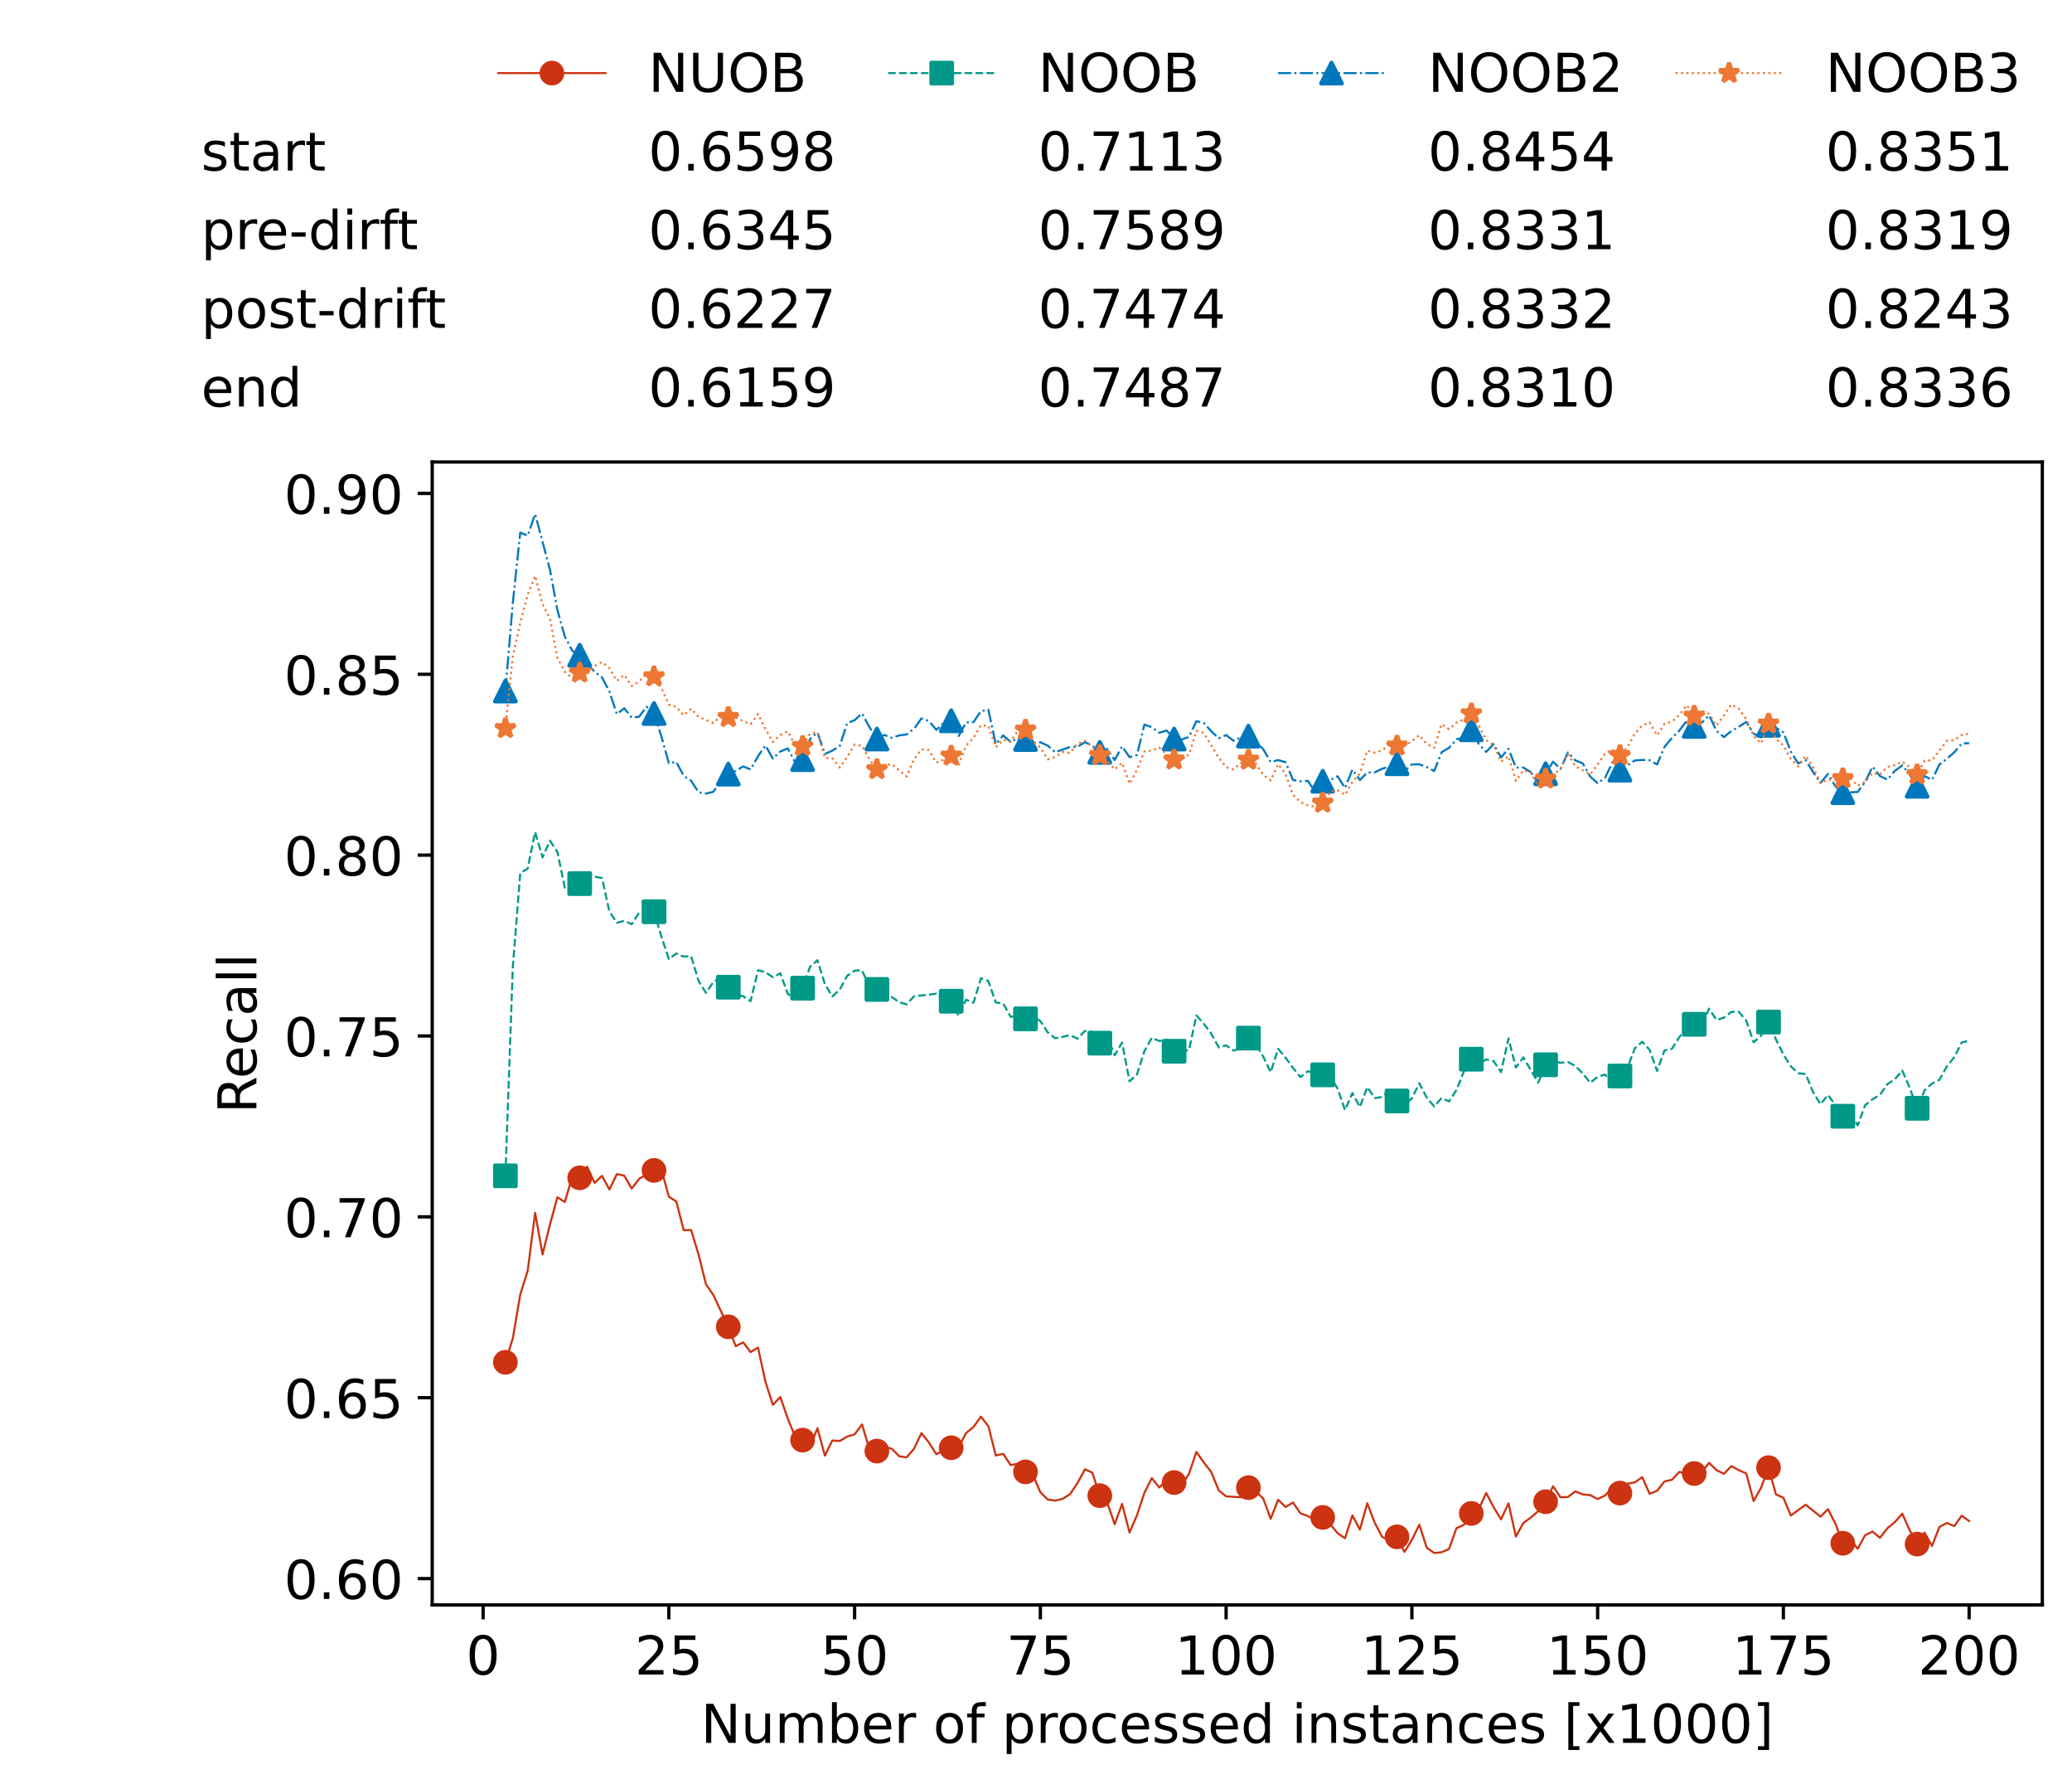<?xml version="1.0" encoding="utf-8" standalone="no"?>
<!DOCTYPE svg PUBLIC "-//W3C//DTD SVG 1.1//EN"
  "http://www.w3.org/Graphics/SVG/1.1/DTD/svg11.dtd">
<!-- Created with matplotlib (https://matplotlib.org/) -->
<svg height="432.615pt" version="1.1" viewBox="0 0 502.65 432.615" width="502.65pt" xmlns="http://www.w3.org/2000/svg" xmlns:xlink="http://www.w3.org/1999/xlink">
 <defs>
  <style type="text/css">*{stroke-linecap:butt;stroke-linejoin:round;}</style>
 </defs>
 <g id="figure_1">
  <g id="patch_1">
   <path d="M 0 432.615 
L 502.65 432.615 
L 502.65 0 
L 0 0 
z
" style="fill:#ffffff;"/>
  </g>
  <g id="axes_1">
   <g id="patch_2">
    <path d="M 104.85 389.252 
L 495.45 389.252 
L 495.45 112.052 
L 104.85 112.052 
z
" style="fill:#ffffff;"/>
   </g>
   <g id="matplotlib.axis_1">
    <g id="xtick_1">
     <g id="line2d_1">
      <defs>
       <path d="M 0 0 
L 0 3.5 
" id="mdd4075157d" style="stroke:#000000;stroke-width:0.8;"/>
      </defs>
      <g>
       <use style="stroke:#000000;stroke-width:0.8;" x="117.197" xlink:href="#mdd4075157d" y="389.252"/>
      </g>
     </g>
     <g id="text_1">
      <!-- 0 -->
      <g transform="translate(113.061 406.13)scale(0.13 -0.13)">
       <defs>
        <path d="M 31.781 66.406 
Q 24.172 66.406 20.328 58.906 
Q 16.5 51.422 16.5 36.375 
Q 16.5 21.391 20.328 13.891 
Q 24.172 6.391 31.781 6.391 
Q 39.453 6.391 43.281 13.891 
Q 47.125 21.391 47.125 36.375 
Q 47.125 51.422 43.281 58.906 
Q 39.453 66.406 31.781 66.406 
z
M 31.781 74.219 
Q 44.047 74.219 50.516 64.516 
Q 56.984 54.828 56.984 36.375 
Q 56.984 17.969 50.516 8.266 
Q 44.047 -1.422 31.781 -1.422 
Q 19.531 -1.422 13.062 8.266 
Q 6.594 17.969 6.594 36.375 
Q 6.594 54.828 13.062 64.516 
Q 19.531 74.219 31.781 74.219 
z
" id="DejaVuSans-48"/>
       </defs>
       <use xlink:href="#DejaVuSans-48"/>
      </g>
     </g>
    </g>
    <g id="xtick_2">
     <g id="line2d_2">
      <g>
       <use style="stroke:#000000;stroke-width:0.8;" x="162.259" xlink:href="#mdd4075157d" y="389.252"/>
      </g>
     </g>
     <g id="text_2">
      <!-- 25 -->
      <g transform="translate(153.988 406.13)scale(0.13 -0.13)">
       <defs>
        <path d="M 19.188 8.297 
L 53.609 8.297 
L 53.609 0 
L 7.328 0 
L 7.328 8.297 
Q 12.938 14.109 22.625 23.891 
Q 32.328 33.688 34.812 36.531 
Q 39.547 41.844 41.422 45.531 
Q 43.312 49.219 43.312 52.781 
Q 43.312 58.594 39.234 62.25 
Q 35.156 65.922 28.609 65.922 
Q 23.969 65.922 18.812 64.312 
Q 13.672 62.703 7.812 59.422 
L 7.812 69.391 
Q 13.766 71.781 18.938 73 
Q 24.125 74.219 28.422 74.219 
Q 39.75 74.219 46.484 68.547 
Q 53.219 62.891 53.219 53.422 
Q 53.219 48.922 51.531 44.891 
Q 49.859 40.875 45.406 35.406 
Q 44.188 33.984 37.641 27.219 
Q 31.109 20.453 19.188 8.297 
z
" id="DejaVuSans-50"/>
        <path d="M 10.797 72.906 
L 49.516 72.906 
L 49.516 64.594 
L 19.828 64.594 
L 19.828 46.734 
Q 21.969 47.469 24.109 47.828 
Q 26.266 48.188 28.422 48.188 
Q 40.625 48.188 47.75 41.5 
Q 54.891 34.812 54.891 23.391 
Q 54.891 11.625 47.562 5.094 
Q 40.234 -1.422 26.906 -1.422 
Q 22.312 -1.422 17.547 -0.641 
Q 12.797 0.141 7.719 1.703 
L 7.719 11.625 
Q 12.109 9.234 16.797 8.062 
Q 21.484 6.891 26.703 6.891 
Q 35.156 6.891 40.078 11.328 
Q 45.016 15.766 45.016 23.391 
Q 45.016 31 40.078 35.438 
Q 35.156 39.891 26.703 39.891 
Q 22.75 39.891 18.812 39.016 
Q 14.891 38.141 10.797 36.281 
z
" id="DejaVuSans-53"/>
       </defs>
       <use xlink:href="#DejaVuSans-50"/>
       <use x="63.623" xlink:href="#DejaVuSans-53"/>
      </g>
     </g>
    </g>
    <g id="xtick_3">
     <g id="line2d_3">
      <g>
       <use style="stroke:#000000;stroke-width:0.8;" x="207.322" xlink:href="#mdd4075157d" y="389.252"/>
      </g>
     </g>
     <g id="text_3">
      <!-- 50 -->
      <g transform="translate(199.05 406.13)scale(0.13 -0.13)">
       <use xlink:href="#DejaVuSans-53"/>
       <use x="63.623" xlink:href="#DejaVuSans-48"/>
      </g>
     </g>
    </g>
    <g id="xtick_4">
     <g id="line2d_4">
      <g>
       <use style="stroke:#000000;stroke-width:0.8;" x="252.384" xlink:href="#mdd4075157d" y="389.252"/>
      </g>
     </g>
     <g id="text_4">
      <!-- 75 -->
      <g transform="translate(244.113 406.13)scale(0.13 -0.13)">
       <defs>
        <path d="M 8.203 72.906 
L 55.078 72.906 
L 55.078 68.703 
L 28.609 0 
L 18.312 0 
L 43.219 64.594 
L 8.203 64.594 
z
" id="DejaVuSans-55"/>
       </defs>
       <use xlink:href="#DejaVuSans-55"/>
       <use x="63.623" xlink:href="#DejaVuSans-53"/>
      </g>
     </g>
    </g>
    <g id="xtick_5">
     <g id="line2d_5">
      <g>
       <use style="stroke:#000000;stroke-width:0.8;" x="297.446" xlink:href="#mdd4075157d" y="389.252"/>
      </g>
     </g>
     <g id="text_5">
      <!-- 100 -->
      <g transform="translate(285.039 406.13)scale(0.13 -0.13)">
       <defs>
        <path d="M 12.406 8.297 
L 28.516 8.297 
L 28.516 63.922 
L 10.984 60.406 
L 10.984 69.391 
L 28.422 72.906 
L 38.281 72.906 
L 38.281 8.297 
L 54.391 8.297 
L 54.391 0 
L 12.406 0 
z
" id="DejaVuSans-49"/>
       </defs>
       <use xlink:href="#DejaVuSans-49"/>
       <use x="63.623" xlink:href="#DejaVuSans-48"/>
       <use x="127.246" xlink:href="#DejaVuSans-48"/>
      </g>
     </g>
    </g>
    <g id="xtick_6">
     <g id="line2d_6">
      <g>
       <use style="stroke:#000000;stroke-width:0.8;" x="342.509" xlink:href="#mdd4075157d" y="389.252"/>
      </g>
     </g>
     <g id="text_6">
      <!-- 125 -->
      <g transform="translate(330.102 406.13)scale(0.13 -0.13)">
       <use xlink:href="#DejaVuSans-49"/>
       <use x="63.623" xlink:href="#DejaVuSans-50"/>
       <use x="127.246" xlink:href="#DejaVuSans-53"/>
      </g>
     </g>
    </g>
    <g id="xtick_7">
     <g id="line2d_7">
      <g>
       <use style="stroke:#000000;stroke-width:0.8;" x="387.571" xlink:href="#mdd4075157d" y="389.252"/>
      </g>
     </g>
     <g id="text_7">
      <!-- 150 -->
      <g transform="translate(375.164 406.13)scale(0.13 -0.13)">
       <use xlink:href="#DejaVuSans-49"/>
       <use x="63.623" xlink:href="#DejaVuSans-53"/>
       <use x="127.246" xlink:href="#DejaVuSans-48"/>
      </g>
     </g>
    </g>
    <g id="xtick_8">
     <g id="line2d_8">
      <g>
       <use style="stroke:#000000;stroke-width:0.8;" x="432.633" xlink:href="#mdd4075157d" y="389.252"/>
      </g>
     </g>
     <g id="text_8">
      <!-- 175 -->
      <g transform="translate(420.226 406.13)scale(0.13 -0.13)">
       <use xlink:href="#DejaVuSans-49"/>
       <use x="63.623" xlink:href="#DejaVuSans-55"/>
       <use x="127.246" xlink:href="#DejaVuSans-53"/>
      </g>
     </g>
    </g>
    <g id="xtick_9">
     <g id="line2d_9">
      <g>
       <use style="stroke:#000000;stroke-width:0.8;" x="477.695" xlink:href="#mdd4075157d" y="389.252"/>
      </g>
     </g>
     <g id="text_9">
      <!-- 200 -->
      <g transform="translate(465.289 406.13)scale(0.13 -0.13)">
       <use xlink:href="#DejaVuSans-50"/>
       <use x="63.623" xlink:href="#DejaVuSans-48"/>
       <use x="127.246" xlink:href="#DejaVuSans-48"/>
      </g>
     </g>
    </g>
    <g id="text_10">
     <!-- Number of processed instances [x1000] -->
     <g transform="translate(170.025 422.711)scale(0.13 -0.13)">
      <defs>
       <path d="M 9.812 72.906 
L 23.094 72.906 
L 55.422 11.922 
L 55.422 72.906 
L 64.984 72.906 
L 64.984 0 
L 51.703 0 
L 19.391 60.984 
L 19.391 0 
L 9.812 0 
z
" id="DejaVuSans-78"/>
       <path d="M 8.5 21.578 
L 8.5 54.688 
L 17.484 54.688 
L 17.484 21.922 
Q 17.484 14.156 20.5 10.266 
Q 23.531 6.391 29.594 6.391 
Q 36.859 6.391 41.078 11.031 
Q 45.312 15.672 45.312 23.688 
L 45.312 54.688 
L 54.297 54.688 
L 54.297 0 
L 45.312 0 
L 45.312 8.406 
Q 42.047 3.422 37.719 1 
Q 33.406 -1.422 27.688 -1.422 
Q 18.266 -1.422 13.375 4.438 
Q 8.5 10.297 8.5 21.578 
z
M 31.109 56 
z
" id="DejaVuSans-117"/>
       <path d="M 52 44.188 
Q 55.375 50.25 60.062 53.125 
Q 64.75 56 71.094 56 
Q 79.641 56 84.281 50.016 
Q 88.922 44.047 88.922 33.016 
L 88.922 0 
L 79.891 0 
L 79.891 32.719 
Q 79.891 40.578 77.094 44.375 
Q 74.312 48.188 68.609 48.188 
Q 61.625 48.188 57.562 43.547 
Q 53.516 38.922 53.516 30.906 
L 53.516 0 
L 44.484 0 
L 44.484 32.719 
Q 44.484 40.625 41.703 44.406 
Q 38.922 48.188 33.109 48.188 
Q 26.219 48.188 22.156 43.531 
Q 18.109 38.875 18.109 30.906 
L 18.109 0 
L 9.078 0 
L 9.078 54.688 
L 18.109 54.688 
L 18.109 46.188 
Q 21.188 51.219 25.484 53.609 
Q 29.781 56 35.688 56 
Q 41.656 56 45.828 52.969 
Q 50 49.953 52 44.188 
z
" id="DejaVuSans-109"/>
       <path d="M 48.688 27.297 
Q 48.688 37.203 44.609 42.844 
Q 40.531 48.484 33.406 48.484 
Q 26.266 48.484 22.188 42.844 
Q 18.109 37.203 18.109 27.297 
Q 18.109 17.391 22.188 11.75 
Q 26.266 6.109 33.406 6.109 
Q 40.531 6.109 44.609 11.75 
Q 48.688 17.391 48.688 27.297 
z
M 18.109 46.391 
Q 20.953 51.266 25.266 53.625 
Q 29.594 56 35.594 56 
Q 45.562 56 51.781 48.094 
Q 58.016 40.188 58.016 27.297 
Q 58.016 14.406 51.781 6.484 
Q 45.562 -1.422 35.594 -1.422 
Q 29.594 -1.422 25.266 0.953 
Q 20.953 3.328 18.109 8.203 
L 18.109 0 
L 9.078 0 
L 9.078 75.984 
L 18.109 75.984 
z
" id="DejaVuSans-98"/>
       <path d="M 56.203 29.594 
L 56.203 25.203 
L 14.891 25.203 
Q 15.484 15.922 20.484 11.062 
Q 25.484 6.203 34.422 6.203 
Q 39.594 6.203 44.453 7.469 
Q 49.312 8.734 54.109 11.281 
L 54.109 2.781 
Q 49.266 0.734 44.188 -0.344 
Q 39.109 -1.422 33.891 -1.422 
Q 20.797 -1.422 13.156 6.188 
Q 5.516 13.812 5.516 26.812 
Q 5.516 40.234 12.766 48.109 
Q 20.016 56 32.328 56 
Q 43.359 56 49.781 48.891 
Q 56.203 41.797 56.203 29.594 
z
M 47.219 32.234 
Q 47.125 39.594 43.094 43.984 
Q 39.062 48.391 32.422 48.391 
Q 24.906 48.391 20.391 44.141 
Q 15.875 39.891 15.188 32.172 
z
" id="DejaVuSans-101"/>
       <path d="M 41.109 46.297 
Q 39.594 47.172 37.812 47.578 
Q 36.031 48 33.891 48 
Q 26.266 48 22.188 43.047 
Q 18.109 38.094 18.109 28.812 
L 18.109 0 
L 9.078 0 
L 9.078 54.688 
L 18.109 54.688 
L 18.109 46.188 
Q 20.953 51.172 25.484 53.578 
Q 30.031 56 36.531 56 
Q 37.453 56 38.578 55.875 
Q 39.703 55.766 41.062 55.516 
z
" id="DejaVuSans-114"/>
       <path id="DejaVuSans-32"/>
       <path d="M 30.609 48.391 
Q 23.391 48.391 19.188 42.75 
Q 14.984 37.109 14.984 27.297 
Q 14.984 17.484 19.156 11.844 
Q 23.344 6.203 30.609 6.203 
Q 37.797 6.203 41.984 11.859 
Q 46.188 17.531 46.188 27.297 
Q 46.188 37.016 41.984 42.703 
Q 37.797 48.391 30.609 48.391 
z
M 30.609 56 
Q 42.328 56 49.016 48.375 
Q 55.719 40.766 55.719 27.297 
Q 55.719 13.875 49.016 6.219 
Q 42.328 -1.422 30.609 -1.422 
Q 18.844 -1.422 12.172 6.219 
Q 5.516 13.875 5.516 27.297 
Q 5.516 40.766 12.172 48.375 
Q 18.844 56 30.609 56 
z
" id="DejaVuSans-111"/>
       <path d="M 37.109 75.984 
L 37.109 68.5 
L 28.516 68.5 
Q 23.688 68.5 21.797 66.547 
Q 19.922 64.594 19.922 59.516 
L 19.922 54.688 
L 34.719 54.688 
L 34.719 47.703 
L 19.922 47.703 
L 19.922 0 
L 10.891 0 
L 10.891 47.703 
L 2.297 47.703 
L 2.297 54.688 
L 10.891 54.688 
L 10.891 58.5 
Q 10.891 67.625 15.141 71.797 
Q 19.391 75.984 28.609 75.984 
z
" id="DejaVuSans-102"/>
       <path d="M 18.109 8.203 
L 18.109 -20.797 
L 9.078 -20.797 
L 9.078 54.688 
L 18.109 54.688 
L 18.109 46.391 
Q 20.953 51.266 25.266 53.625 
Q 29.594 56 35.594 56 
Q 45.562 56 51.781 48.094 
Q 58.016 40.188 58.016 27.297 
Q 58.016 14.406 51.781 6.484 
Q 45.562 -1.422 35.594 -1.422 
Q 29.594 -1.422 25.266 0.953 
Q 20.953 3.328 18.109 8.203 
z
M 48.688 27.297 
Q 48.688 37.203 44.609 42.844 
Q 40.531 48.484 33.406 48.484 
Q 26.266 48.484 22.188 42.844 
Q 18.109 37.203 18.109 27.297 
Q 18.109 17.391 22.188 11.75 
Q 26.266 6.109 33.406 6.109 
Q 40.531 6.109 44.609 11.75 
Q 48.688 17.391 48.688 27.297 
z
" id="DejaVuSans-112"/>
       <path d="M 48.781 52.594 
L 48.781 44.188 
Q 44.969 46.297 41.141 47.344 
Q 37.312 48.391 33.406 48.391 
Q 24.656 48.391 19.812 42.844 
Q 14.984 37.312 14.984 27.297 
Q 14.984 17.281 19.812 11.734 
Q 24.656 6.203 33.406 6.203 
Q 37.312 6.203 41.141 7.25 
Q 44.969 8.297 48.781 10.406 
L 48.781 2.094 
Q 45.016 0.344 40.984 -0.531 
Q 36.969 -1.422 32.422 -1.422 
Q 20.062 -1.422 12.781 6.344 
Q 5.516 14.109 5.516 27.297 
Q 5.516 40.672 12.859 48.328 
Q 20.219 56 33.016 56 
Q 37.156 56 41.109 55.141 
Q 45.062 54.297 48.781 52.594 
z
" id="DejaVuSans-99"/>
       <path d="M 44.281 53.078 
L 44.281 44.578 
Q 40.484 46.531 36.375 47.5 
Q 32.281 48.484 27.875 48.484 
Q 21.188 48.484 17.844 46.438 
Q 14.5 44.391 14.5 40.281 
Q 14.5 37.156 16.891 35.375 
Q 19.281 33.594 26.516 31.984 
L 29.594 31.297 
Q 39.156 29.25 43.188 25.516 
Q 47.219 21.781 47.219 15.094 
Q 47.219 7.469 41.188 3.016 
Q 35.156 -1.422 24.609 -1.422 
Q 20.219 -1.422 15.453 -0.562 
Q 10.688 0.297 5.422 2 
L 5.422 11.281 
Q 10.406 8.688 15.234 7.391 
Q 20.062 6.109 24.812 6.109 
Q 31.156 6.109 34.562 8.281 
Q 37.984 10.453 37.984 14.406 
Q 37.984 18.062 35.516 20.016 
Q 33.062 21.969 24.703 23.781 
L 21.578 24.516 
Q 13.234 26.266 9.516 29.906 
Q 5.812 33.547 5.812 39.891 
Q 5.812 47.609 11.281 51.797 
Q 16.75 56 26.812 56 
Q 31.781 56 36.172 55.266 
Q 40.578 54.547 44.281 53.078 
z
" id="DejaVuSans-115"/>
       <path d="M 45.406 46.391 
L 45.406 75.984 
L 54.391 75.984 
L 54.391 0 
L 45.406 0 
L 45.406 8.203 
Q 42.578 3.328 38.25 0.953 
Q 33.938 -1.422 27.875 -1.422 
Q 17.969 -1.422 11.734 6.484 
Q 5.516 14.406 5.516 27.297 
Q 5.516 40.188 11.734 48.094 
Q 17.969 56 27.875 56 
Q 33.938 56 38.25 53.625 
Q 42.578 51.266 45.406 46.391 
z
M 14.797 27.297 
Q 14.797 17.391 18.875 11.75 
Q 22.953 6.109 30.078 6.109 
Q 37.203 6.109 41.297 11.75 
Q 45.406 17.391 45.406 27.297 
Q 45.406 37.203 41.297 42.844 
Q 37.203 48.484 30.078 48.484 
Q 22.953 48.484 18.875 42.844 
Q 14.797 37.203 14.797 27.297 
z
" id="DejaVuSans-100"/>
       <path d="M 9.422 54.688 
L 18.406 54.688 
L 18.406 0 
L 9.422 0 
z
M 9.422 75.984 
L 18.406 75.984 
L 18.406 64.594 
L 9.422 64.594 
z
" id="DejaVuSans-105"/>
       <path d="M 54.891 33.016 
L 54.891 0 
L 45.906 0 
L 45.906 32.719 
Q 45.906 40.484 42.875 44.328 
Q 39.844 48.188 33.797 48.188 
Q 26.516 48.188 22.312 43.547 
Q 18.109 38.922 18.109 30.906 
L 18.109 0 
L 9.078 0 
L 9.078 54.688 
L 18.109 54.688 
L 18.109 46.188 
Q 21.344 51.125 25.703 53.562 
Q 30.078 56 35.797 56 
Q 45.219 56 50.047 50.172 
Q 54.891 44.344 54.891 33.016 
z
" id="DejaVuSans-110"/>
       <path d="M 18.312 70.219 
L 18.312 54.688 
L 36.812 54.688 
L 36.812 47.703 
L 18.312 47.703 
L 18.312 18.016 
Q 18.312 11.328 20.141 9.422 
Q 21.969 7.516 27.594 7.516 
L 36.812 7.516 
L 36.812 0 
L 27.594 0 
Q 17.188 0 13.234 3.875 
Q 9.281 7.766 9.281 18.016 
L 9.281 47.703 
L 2.688 47.703 
L 2.688 54.688 
L 9.281 54.688 
L 9.281 70.219 
z
" id="DejaVuSans-116"/>
       <path d="M 34.281 27.484 
Q 23.391 27.484 19.188 25 
Q 14.984 22.516 14.984 16.5 
Q 14.984 11.719 18.141 8.906 
Q 21.297 6.109 26.703 6.109 
Q 34.188 6.109 38.703 11.406 
Q 43.219 16.703 43.219 25.484 
L 43.219 27.484 
z
M 52.203 31.203 
L 52.203 0 
L 43.219 0 
L 43.219 8.297 
Q 40.141 3.328 35.547 0.953 
Q 30.953 -1.422 24.312 -1.422 
Q 15.922 -1.422 10.953 3.297 
Q 6 8.016 6 15.922 
Q 6 25.141 12.172 29.828 
Q 18.359 34.516 30.609 34.516 
L 43.219 34.516 
L 43.219 35.406 
Q 43.219 41.609 39.141 45 
Q 35.062 48.391 27.688 48.391 
Q 23 48.391 18.547 47.266 
Q 14.109 46.141 10.016 43.891 
L 10.016 52.203 
Q 14.938 54.109 19.578 55.047 
Q 24.219 56 28.609 56 
Q 40.484 56 46.344 49.844 
Q 52.203 43.703 52.203 31.203 
z
" id="DejaVuSans-97"/>
       <path d="M 8.594 75.984 
L 29.297 75.984 
L 29.297 69 
L 17.578 69 
L 17.578 -6.203 
L 29.297 -6.203 
L 29.297 -13.188 
L 8.594 -13.188 
z
" id="DejaVuSans-91"/>
       <path d="M 54.891 54.688 
L 35.109 28.078 
L 55.906 0 
L 45.312 0 
L 29.391 21.484 
L 13.484 0 
L 2.875 0 
L 24.125 28.609 
L 4.688 54.688 
L 15.281 54.688 
L 29.781 35.203 
L 44.281 54.688 
z
" id="DejaVuSans-120"/>
       <path d="M 30.422 75.984 
L 30.422 -13.188 
L 9.719 -13.188 
L 9.719 -6.203 
L 21.391 -6.203 
L 21.391 69 
L 9.719 69 
L 9.719 75.984 
z
" id="DejaVuSans-93"/>
      </defs>
      <use xlink:href="#DejaVuSans-78"/>
      <use x="74.805" xlink:href="#DejaVuSans-117"/>
      <use x="138.184" xlink:href="#DejaVuSans-109"/>
      <use x="235.596" xlink:href="#DejaVuSans-98"/>
      <use x="299.072" xlink:href="#DejaVuSans-101"/>
      <use x="360.596" xlink:href="#DejaVuSans-114"/>
      <use x="401.709" xlink:href="#DejaVuSans-32"/>
      <use x="433.496" xlink:href="#DejaVuSans-111"/>
      <use x="494.678" xlink:href="#DejaVuSans-102"/>
      <use x="529.883" xlink:href="#DejaVuSans-32"/>
      <use x="561.67" xlink:href="#DejaVuSans-112"/>
      <use x="625.146" xlink:href="#DejaVuSans-114"/>
      <use x="664.01" xlink:href="#DejaVuSans-111"/>
      <use x="725.191" xlink:href="#DejaVuSans-99"/>
      <use x="780.172" xlink:href="#DejaVuSans-101"/>
      <use x="841.695" xlink:href="#DejaVuSans-115"/>
      <use x="893.795" xlink:href="#DejaVuSans-115"/>
      <use x="945.895" xlink:href="#DejaVuSans-101"/>
      <use x="1007.418" xlink:href="#DejaVuSans-100"/>
      <use x="1070.895" xlink:href="#DejaVuSans-32"/>
      <use x="1102.682" xlink:href="#DejaVuSans-105"/>
      <use x="1130.465" xlink:href="#DejaVuSans-110"/>
      <use x="1193.844" xlink:href="#DejaVuSans-115"/>
      <use x="1245.943" xlink:href="#DejaVuSans-116"/>
      <use x="1285.152" xlink:href="#DejaVuSans-97"/>
      <use x="1346.432" xlink:href="#DejaVuSans-110"/>
      <use x="1409.811" xlink:href="#DejaVuSans-99"/>
      <use x="1464.791" xlink:href="#DejaVuSans-101"/>
      <use x="1526.314" xlink:href="#DejaVuSans-115"/>
      <use x="1578.414" xlink:href="#DejaVuSans-32"/>
      <use x="1610.201" xlink:href="#DejaVuSans-91"/>
      <use x="1649.215" xlink:href="#DejaVuSans-120"/>
      <use x="1708.395" xlink:href="#DejaVuSans-49"/>
      <use x="1772.018" xlink:href="#DejaVuSans-48"/>
      <use x="1835.641" xlink:href="#DejaVuSans-48"/>
      <use x="1899.264" xlink:href="#DejaVuSans-48"/>
      <use x="1962.887" xlink:href="#DejaVuSans-93"/>
     </g>
    </g>
   </g>
   <g id="matplotlib.axis_2">
    <g id="ytick_1">
     <g id="line2d_10">
      <defs>
       <path d="M 0 0 
L -3.5 0 
" id="mc12b6d37e2" style="stroke:#000000;stroke-width:0.8;"/>
      </defs>
      <g>
       <use style="stroke:#000000;stroke-width:0.8;" x="104.85" xlink:href="#mc12b6d37e2" y="382.856"/>
      </g>
     </g>
     <g id="text_11">
      <!-- 0.60 -->
      <g transform="translate(68.905 387.795)scale(0.13 -0.13)">
       <defs>
        <path d="M 10.688 12.406 
L 21 12.406 
L 21 0 
L 10.688 0 
z
" id="DejaVuSans-46"/>
        <path d="M 33.016 40.375 
Q 26.375 40.375 22.484 35.828 
Q 18.609 31.297 18.609 23.391 
Q 18.609 15.531 22.484 10.953 
Q 26.375 6.391 33.016 6.391 
Q 39.656 6.391 43.531 10.953 
Q 47.406 15.531 47.406 23.391 
Q 47.406 31.297 43.531 35.828 
Q 39.656 40.375 33.016 40.375 
z
M 52.594 71.297 
L 52.594 62.312 
Q 48.875 64.062 45.094 64.984 
Q 41.312 65.922 37.594 65.922 
Q 27.828 65.922 22.672 59.328 
Q 17.531 52.734 16.797 39.406 
Q 19.672 43.656 24.016 45.922 
Q 28.375 48.188 33.594 48.188 
Q 44.578 48.188 50.953 41.516 
Q 57.328 34.859 57.328 23.391 
Q 57.328 12.156 50.688 5.359 
Q 44.047 -1.422 33.016 -1.422 
Q 20.359 -1.422 13.672 8.266 
Q 6.984 17.969 6.984 36.375 
Q 6.984 53.656 15.188 63.938 
Q 23.391 74.219 37.203 74.219 
Q 40.922 74.219 44.703 73.484 
Q 48.484 72.75 52.594 71.297 
z
" id="DejaVuSans-54"/>
       </defs>
       <use xlink:href="#DejaVuSans-48"/>
       <use x="63.623" xlink:href="#DejaVuSans-46"/>
       <use x="95.41" xlink:href="#DejaVuSans-54"/>
       <use x="159.033" xlink:href="#DejaVuSans-48"/>
      </g>
     </g>
    </g>
    <g id="ytick_2">
     <g id="line2d_11">
      <g>
       <use style="stroke:#000000;stroke-width:0.8;" x="104.85" xlink:href="#mc12b6d37e2" y="338.991"/>
      </g>
     </g>
     <g id="text_12">
      <!-- 0.65 -->
      <g transform="translate(68.905 343.93)scale(0.13 -0.13)">
       <use xlink:href="#DejaVuSans-48"/>
       <use x="63.623" xlink:href="#DejaVuSans-46"/>
       <use x="95.41" xlink:href="#DejaVuSans-54"/>
       <use x="159.033" xlink:href="#DejaVuSans-53"/>
      </g>
     </g>
    </g>
    <g id="ytick_3">
     <g id="line2d_12">
      <g>
       <use style="stroke:#000000;stroke-width:0.8;" x="104.85" xlink:href="#mc12b6d37e2" y="295.127"/>
      </g>
     </g>
     <g id="text_13">
      <!-- 0.70 -->
      <g transform="translate(68.905 300.066)scale(0.13 -0.13)">
       <use xlink:href="#DejaVuSans-48"/>
       <use x="63.623" xlink:href="#DejaVuSans-46"/>
       <use x="95.41" xlink:href="#DejaVuSans-55"/>
       <use x="159.033" xlink:href="#DejaVuSans-48"/>
      </g>
     </g>
    </g>
    <g id="ytick_4">
     <g id="line2d_13">
      <g>
       <use style="stroke:#000000;stroke-width:0.8;" x="104.85" xlink:href="#mc12b6d37e2" y="251.262"/>
      </g>
     </g>
     <g id="text_14">
      <!-- 0.75 -->
      <g transform="translate(68.905 256.201)scale(0.13 -0.13)">
       <use xlink:href="#DejaVuSans-48"/>
       <use x="63.623" xlink:href="#DejaVuSans-46"/>
       <use x="95.41" xlink:href="#DejaVuSans-55"/>
       <use x="159.033" xlink:href="#DejaVuSans-53"/>
      </g>
     </g>
    </g>
    <g id="ytick_5">
     <g id="line2d_14">
      <g>
       <use style="stroke:#000000;stroke-width:0.8;" x="104.85" xlink:href="#mc12b6d37e2" y="207.398"/>
      </g>
     </g>
     <g id="text_15">
      <!-- 0.80 -->
      <g transform="translate(68.905 212.337)scale(0.13 -0.13)">
       <defs>
        <path d="M 31.781 34.625 
Q 24.75 34.625 20.719 30.859 
Q 16.703 27.094 16.703 20.516 
Q 16.703 13.922 20.719 10.156 
Q 24.75 6.391 31.781 6.391 
Q 38.812 6.391 42.859 10.172 
Q 46.922 13.969 46.922 20.516 
Q 46.922 27.094 42.891 30.859 
Q 38.875 34.625 31.781 34.625 
z
M 21.922 38.812 
Q 15.578 40.375 12.031 44.719 
Q 8.5 49.078 8.5 55.328 
Q 8.5 64.062 14.719 69.141 
Q 20.953 74.219 31.781 74.219 
Q 42.672 74.219 48.875 69.141 
Q 55.078 64.062 55.078 55.328 
Q 55.078 49.078 51.531 44.719 
Q 48 40.375 41.703 38.812 
Q 48.828 37.156 52.797 32.312 
Q 56.781 27.484 56.781 20.516 
Q 56.781 9.906 50.312 4.234 
Q 43.844 -1.422 31.781 -1.422 
Q 19.734 -1.422 13.25 4.234 
Q 6.781 9.906 6.781 20.516 
Q 6.781 27.484 10.781 32.312 
Q 14.797 37.156 21.922 38.812 
z
M 18.312 54.391 
Q 18.312 48.734 21.844 45.562 
Q 25.391 42.391 31.781 42.391 
Q 38.141 42.391 41.719 45.562 
Q 45.312 48.734 45.312 54.391 
Q 45.312 60.062 41.719 63.234 
Q 38.141 66.406 31.781 66.406 
Q 25.391 66.406 21.844 63.234 
Q 18.312 60.062 18.312 54.391 
z
" id="DejaVuSans-56"/>
       </defs>
       <use xlink:href="#DejaVuSans-48"/>
       <use x="63.623" xlink:href="#DejaVuSans-46"/>
       <use x="95.41" xlink:href="#DejaVuSans-56"/>
       <use x="159.033" xlink:href="#DejaVuSans-48"/>
      </g>
     </g>
    </g>
    <g id="ytick_6">
     <g id="line2d_15">
      <g>
       <use style="stroke:#000000;stroke-width:0.8;" x="104.85" xlink:href="#mc12b6d37e2" y="163.533"/>
      </g>
     </g>
     <g id="text_16">
      <!-- 0.85 -->
      <g transform="translate(68.905 168.472)scale(0.13 -0.13)">
       <use xlink:href="#DejaVuSans-48"/>
       <use x="63.623" xlink:href="#DejaVuSans-46"/>
       <use x="95.41" xlink:href="#DejaVuSans-56"/>
       <use x="159.033" xlink:href="#DejaVuSans-53"/>
      </g>
     </g>
    </g>
    <g id="ytick_7">
     <g id="line2d_16">
      <g>
       <use style="stroke:#000000;stroke-width:0.8;" x="104.85" xlink:href="#mc12b6d37e2" y="119.669"/>
      </g>
     </g>
     <g id="text_17">
      <!-- 0.90 -->
      <g transform="translate(68.905 124.608)scale(0.13 -0.13)">
       <defs>
        <path d="M 10.984 1.516 
L 10.984 10.5 
Q 14.703 8.734 18.5 7.812 
Q 22.312 6.891 25.984 6.891 
Q 35.75 6.891 40.891 13.453 
Q 46.047 20.016 46.781 33.406 
Q 43.953 29.203 39.594 26.953 
Q 35.25 24.703 29.984 24.703 
Q 19.047 24.703 12.672 31.312 
Q 6.297 37.938 6.297 49.422 
Q 6.297 60.641 12.938 67.422 
Q 19.578 74.219 30.609 74.219 
Q 43.266 74.219 49.922 64.516 
Q 56.594 54.828 56.594 36.375 
Q 56.594 19.141 48.406 8.859 
Q 40.234 -1.422 26.422 -1.422 
Q 22.703 -1.422 18.891 -0.688 
Q 15.094 0.047 10.984 1.516 
z
M 30.609 32.422 
Q 37.25 32.422 41.125 36.953 
Q 45.016 41.5 45.016 49.422 
Q 45.016 57.281 41.125 61.844 
Q 37.25 66.406 30.609 66.406 
Q 23.969 66.406 20.094 61.844 
Q 16.219 57.281 16.219 49.422 
Q 16.219 41.5 20.094 36.953 
Q 23.969 32.422 30.609 32.422 
z
" id="DejaVuSans-57"/>
       </defs>
       <use xlink:href="#DejaVuSans-48"/>
       <use x="63.623" xlink:href="#DejaVuSans-46"/>
       <use x="95.41" xlink:href="#DejaVuSans-57"/>
       <use x="159.033" xlink:href="#DejaVuSans-48"/>
      </g>
     </g>
    </g>
    <g id="text_18">
     <!-- Recall -->
     <g transform="translate(62.201 270.044)rotate(-90)scale(0.13 -0.13)">
      <defs>
       <path d="M 44.391 34.188 
Q 47.562 33.109 50.562 29.594 
Q 53.562 26.078 56.594 19.922 
L 66.609 0 
L 56 0 
L 46.688 18.703 
Q 43.062 26.031 39.672 28.422 
Q 36.281 30.812 30.422 30.812 
L 19.672 30.812 
L 19.672 0 
L 9.812 0 
L 9.812 72.906 
L 32.078 72.906 
Q 44.578 72.906 50.734 67.672 
Q 56.891 62.453 56.891 51.906 
Q 56.891 45.016 53.688 40.469 
Q 50.484 35.938 44.391 34.188 
z
M 19.672 64.797 
L 19.672 38.922 
L 32.078 38.922 
Q 39.203 38.922 42.844 42.219 
Q 46.484 45.516 46.484 51.906 
Q 46.484 58.297 42.844 61.547 
Q 39.203 64.797 32.078 64.797 
z
" id="DejaVuSans-82"/>
       <path d="M 9.422 75.984 
L 18.406 75.984 
L 18.406 0 
L 9.422 0 
z
" id="DejaVuSans-108"/>
      </defs>
      <use xlink:href="#DejaVuSans-82"/>
      <use x="64.982" xlink:href="#DejaVuSans-101"/>
      <use x="126.506" xlink:href="#DejaVuSans-99"/>
      <use x="181.486" xlink:href="#DejaVuSans-97"/>
      <use x="242.766" xlink:href="#DejaVuSans-108"/>
      <use x="270.549" xlink:href="#DejaVuSans-108"/>
     </g>
    </g>
   </g>
   <g id="line2d_17"/>
   <g id="line2d_18"/>
   <g id="line2d_19"/>
   <g id="line2d_20"/>
   <g id="line2d_21"/>
   <g id="line2d_22">
    <path clip-path="url(#p73920d99e2)" d="M 122.605 330.399 
L 124.407 324.573 
L 126.21 313.967 
L 128.012 308.213 
L 129.815 294.137 
L 131.617 304.234 
L 133.419 296.959 
L 135.222 290.381 
L 137.024 291.523 
L 138.827 285.408 
L 140.629 285.665 
L 142.432 282.962 
L 144.234 286.897 
L 146.037 285.177 
L 147.839 288.498 
L 149.642 284.772 
L 151.444 285.136 
L 153.247 288.271 
L 155.049 285.896 
L 158.654 283.86 
L 160.457 283.653 
L 162.259 290.247 
L 164.062 291.396 
L 165.864 298.367 
L 167.667 298.312 
L 169.469 304.302 
L 171.272 311.488 
L 173.074 314.121 
L 176.679 321.798 
L 178.482 326.48 
L 180.284 325.575 
L 182.087 327.929 
L 183.889 326.829 
L 185.692 335.133 
L 187.494 340.723 
L 189.297 338.819 
L 191.099 344.05 
L 192.902 348.432 
L 194.704 349.28 
L 196.507 350.84 
L 198.309 346.389 
L 200.112 353.043 
L 201.914 349.364 
L 203.717 349.491 
L 205.519 348.425 
L 207.322 347.868 
L 209.124 345.477 
L 210.927 351.564 
L 212.729 351.941 
L 214.532 350.816 
L 216.334 351.388 
L 218.137 353.185 
L 219.939 353.479 
L 221.742 351.356 
L 223.544 347.573 
L 225.347 349.871 
L 227.149 352.701 
L 228.952 351.762 
L 230.754 351.13 
L 232.557 350.963 
L 234.359 347.57 
L 236.162 346.085 
L 237.964 343.591 
L 239.767 345.9 
L 241.569 352.995 
L 243.372 352.616 
L 245.174 355.335 
L 246.976 354.996 
L 248.779 356.98 
L 250.581 357.711 
L 252.384 361.929 
L 254.186 363.68 
L 255.989 363.953 
L 257.791 363.514 
L 259.594 362.384 
L 261.396 359.669 
L 263.199 356.348 
L 265.001 357.19 
L 266.804 362.75 
L 268.606 364.387 
L 270.409 369.68 
L 272.211 364.744 
L 274.014 371.69 
L 275.816 367.492 
L 277.619 362.053 
L 279.421 358.489 
L 281.224 360.766 
L 283.026 359.038 
L 286.631 360.214 
L 288.434 357.451 
L 290.236 352.137 
L 292.039 354.717 
L 293.841 357 
L 295.644 361.461 
L 297.446 362.923 
L 301.051 363.132 
L 302.854 360.8 
L 304.656 361.698 
L 306.459 363.476 
L 308.261 368.36 
L 310.064 363.74 
L 311.866 365.501 
L 313.669 364.415 
L 315.471 367.015 
L 317.274 367.692 
L 319.076 368.675 
L 320.879 368.021 
L 322.681 369.644 
L 324.484 371.838 
L 326.286 373.073 
L 328.089 367.537 
L 329.891 370.984 
L 331.694 364.593 
L 333.496 369.309 
L 335.299 372.748 
L 337.101 373.591 
L 338.904 372.736 
L 340.706 376.389 
L 342.509 373.478 
L 344.311 369.797 
L 346.114 375.372 
L 347.916 376.652 
L 349.719 376.474 
L 351.521 375.68 
L 353.324 370.642 
L 355.126 369.821 
L 356.928 367.058 
L 358.731 366.046 
L 360.533 362.111 
L 362.336 365.542 
L 364.138 368.497 
L 365.941 364.62 
L 367.743 372.662 
L 369.546 369.381 
L 371.348 368.055 
L 373.151 366.515 
L 374.953 364.222 
L 376.756 360.471 
L 378.558 363.129 
L 380.361 363.075 
L 382.163 361.703 
L 383.966 362.45 
L 385.768 362.612 
L 387.571 363.568 
L 389.373 362.718 
L 391.176 360.712 
L 392.978 362.132 
L 394.781 359.855 
L 396.583 359.532 
L 398.386 358.268 
L 400.188 362.302 
L 401.991 361.572 
L 403.793 359.284 
L 405.596 358.893 
L 407.398 356.982 
L 409.201 357.442 
L 411.003 357.376 
L 412.806 357.065 
L 414.608 354.789 
L 416.411 356.553 
L 418.213 357.453 
L 420.016 355.573 
L 421.818 356.574 
L 423.621 357.346 
L 425.423 364.068 
L 427.226 360.816 
L 429.028 355.959 
L 430.831 362.452 
L 432.633 363.241 
L 434.436 367.56 
L 438.041 364.948 
L 441.646 367.836 
L 443.448 366.028 
L 445.251 369.518 
L 447.053 374.29 
L 448.856 373.259 
L 450.658 375.655 
L 452.461 372.348 
L 454.263 371.459 
L 456.066 372.962 
L 457.868 370.653 
L 459.671 369.165 
L 461.473 367.115 
L 463.276 371.147 
L 465.078 374.499 
L 466.881 371.707 
L 468.683 374.953 
L 470.485 370.335 
L 472.288 369.384 
L 474.09 370.128 
L 475.893 367.612 
L 477.695 368.908 
L 477.695 368.908 
" style="fill:none;stroke:#cc3311;stroke-linecap:square;stroke-width:0.5;"/>
    <defs>
     <path d="M 0 2.5 
C 0.663 2.5 1.299 2.237 1.768 1.768 
C 2.237 1.299 2.5 0.663 2.5 0 
C 2.5 -0.663 2.237 -1.299 1.768 -1.768 
C 1.299 -2.237 0.663 -2.5 0 -2.5 
C -0.663 -2.5 -1.299 -2.237 -1.768 -1.768 
C -2.237 -1.299 -2.5 -0.663 -2.5 0 
C -2.5 0.663 -2.237 1.299 -1.768 1.768 
C -1.299 2.237 -0.663 2.5 0 2.5 
z
" id="m161c4f5c34" style="stroke:#cc3311;"/>
    </defs>
    <g clip-path="url(#p73920d99e2)">
     <use style="fill:#cc3311;stroke:#cc3311;" x="122.605" xlink:href="#m161c4f5c34" y="330.399"/>
     <use style="fill:#cc3311;stroke:#cc3311;" x="140.629" xlink:href="#m161c4f5c34" y="285.665"/>
     <use style="fill:#cc3311;stroke:#cc3311;" x="158.654" xlink:href="#m161c4f5c34" y="283.86"/>
     <use style="fill:#cc3311;stroke:#cc3311;" x="176.679" xlink:href="#m161c4f5c34" y="321.798"/>
     <use style="fill:#cc3311;stroke:#cc3311;" x="194.704" xlink:href="#m161c4f5c34" y="349.28"/>
     <use style="fill:#cc3311;stroke:#cc3311;" x="212.729" xlink:href="#m161c4f5c34" y="351.941"/>
     <use style="fill:#cc3311;stroke:#cc3311;" x="230.754" xlink:href="#m161c4f5c34" y="351.13"/>
     <use style="fill:#cc3311;stroke:#cc3311;" x="248.779" xlink:href="#m161c4f5c34" y="356.98"/>
     <use style="fill:#cc3311;stroke:#cc3311;" x="266.804" xlink:href="#m161c4f5c34" y="362.75"/>
     <use style="fill:#cc3311;stroke:#cc3311;" x="284.829" xlink:href="#m161c4f5c34" y="359.569"/>
     <use style="fill:#cc3311;stroke:#cc3311;" x="302.854" xlink:href="#m161c4f5c34" y="360.8"/>
     <use style="fill:#cc3311;stroke:#cc3311;" x="320.879" xlink:href="#m161c4f5c34" y="368.021"/>
     <use style="fill:#cc3311;stroke:#cc3311;" x="338.904" xlink:href="#m161c4f5c34" y="372.736"/>
     <use style="fill:#cc3311;stroke:#cc3311;" x="356.928" xlink:href="#m161c4f5c34" y="367.058"/>
     <use style="fill:#cc3311;stroke:#cc3311;" x="374.953" xlink:href="#m161c4f5c34" y="364.222"/>
     <use style="fill:#cc3311;stroke:#cc3311;" x="392.978" xlink:href="#m161c4f5c34" y="362.132"/>
     <use style="fill:#cc3311;stroke:#cc3311;" x="411.003" xlink:href="#m161c4f5c34" y="357.376"/>
     <use style="fill:#cc3311;stroke:#cc3311;" x="429.028" xlink:href="#m161c4f5c34" y="355.959"/>
     <use style="fill:#cc3311;stroke:#cc3311;" x="447.053" xlink:href="#m161c4f5c34" y="374.29"/>
     <use style="fill:#cc3311;stroke:#cc3311;" x="465.078" xlink:href="#m161c4f5c34" y="374.499"/>
    </g>
   </g>
   <g id="line2d_23"/>
   <g id="line2d_24"/>
   <g id="line2d_25"/>
   <g id="line2d_26"/>
   <g id="line2d_27">
    <path clip-path="url(#p73920d99e2)" d="M 122.605 285.178 
L 124.407 234.478 
L 126.21 211.752 
L 128.012 210.664 
L 129.815 201.775 
L 131.617 207.954 
L 133.419 203.892 
L 135.222 206.639 
L 137.024 215.329 
L 138.827 215.789 
L 140.629 214.31 
L 142.432 212.285 
L 146.037 212.942 
L 147.839 221.08 
L 149.642 223.805 
L 151.444 223.332 
L 153.247 224.167 
L 155.049 221.318 
L 156.852 220.715 
L 158.654 221.128 
L 160.457 227.183 
L 162.259 232.58 
L 164.062 231.248 
L 165.864 232 
L 167.667 231.89 
L 169.469 237.914 
L 171.272 240.812 
L 173.074 238.156 
L 174.877 237.067 
L 176.679 239.431 
L 178.482 241.275 
L 180.284 241.623 
L 182.087 242.812 
L 183.889 235.325 
L 185.692 235.788 
L 187.494 236.998 
L 189.297 236.076 
L 191.099 241.015 
L 192.902 242.313 
L 194.704 239.661 
L 196.507 234.465 
L 198.309 232.894 
L 200.112 238.66 
L 201.914 241.674 
L 203.717 240.021 
L 205.519 236.671 
L 207.322 235.412 
L 209.124 235.328 
L 210.927 239.423 
L 212.729 239.972 
L 214.532 242.187 
L 216.334 241.814 
L 218.137 243.061 
L 219.939 243.594 
L 221.742 241.616 
L 225.347 241.255 
L 227.149 240.999 
L 228.952 242.532 
L 230.754 242.831 
L 232.557 246.414 
L 234.359 242.473 
L 236.162 243.204 
L 237.964 237.261 
L 239.767 237.939 
L 241.569 243.124 
L 243.372 243.411 
L 245.174 246.624 
L 246.976 246.351 
L 248.779 247.1 
L 250.581 246.469 
L 252.384 247.635 
L 254.186 250.42 
L 255.989 251.816 
L 257.791 251.482 
L 259.594 251.028 
L 261.396 251.926 
L 263.199 250.03 
L 265.001 250.296 
L 266.804 253.002 
L 268.606 251.457 
L 270.409 255.936 
L 272.211 252.855 
L 274.014 262.255 
L 275.816 260.604 
L 277.619 254.947 
L 279.421 251.703 
L 281.224 252.483 
L 283.026 252.128 
L 284.829 254.963 
L 286.631 254.984 
L 288.434 254.672 
L 290.236 246.283 
L 292.039 248.299 
L 293.841 250.696 
L 295.644 254.015 
L 297.446 253.534 
L 299.249 254.81 
L 301.051 254.234 
L 302.854 251.773 
L 304.656 253.325 
L 306.459 256.28 
L 308.261 260.044 
L 310.064 254.362 
L 311.866 256.501 
L 313.669 259.006 
L 315.471 261.232 
L 317.274 259.806 
L 319.076 260.34 
L 322.681 260.952 
L 324.484 264.022 
L 326.286 269.235 
L 328.089 265.09 
L 329.891 268.484 
L 331.694 263.655 
L 333.496 266.31 
L 335.299 266.055 
L 337.101 264.308 
L 338.904 267.02 
L 340.706 268.008 
L 342.509 266.377 
L 344.311 262.722 
L 346.114 266.222 
L 347.916 268.355 
L 349.719 266.311 
L 351.521 267.133 
L 353.324 264.358 
L 355.126 259.843 
L 356.928 256.888 
L 358.731 258.042 
L 360.533 256.956 
L 362.336 257.342 
L 364.138 260.03 
L 365.941 251.851 
L 367.743 258.918 
L 369.546 256.446 
L 373.151 262.578 
L 374.953 258.241 
L 376.756 257.327 
L 378.558 257.77 
L 380.361 257.555 
L 382.163 258.545 
L 383.966 260.347 
L 385.768 262.619 
L 387.571 261.181 
L 389.373 260.605 
L 391.176 262.929 
L 394.781 259.042 
L 396.583 254.28 
L 398.386 252.666 
L 400.188 254.613 
L 401.991 259.747 
L 403.793 254.771 
L 405.596 254.379 
L 407.398 251.529 
L 409.201 249.281 
L 411.003 248.429 
L 412.806 248.617 
L 414.608 244.634 
L 416.411 247.38 
L 418.213 246.818 
L 420.016 245.417 
L 421.818 245.387 
L 423.621 247.539 
L 425.423 252.781 
L 427.226 251.176 
L 429.028 247.881 
L 430.831 252.088 
L 432.633 255.743 
L 434.436 258.619 
L 436.238 260.294 
L 438.041 260.482 
L 439.843 264.864 
L 441.646 267.826 
L 443.448 265.551 
L 445.251 268.038 
L 447.053 270.729 
L 448.856 269.969 
L 450.658 272.932 
L 452.461 268.044 
L 454.263 266.61 
L 456.066 265.528 
L 457.868 262.942 
L 459.671 261.767 
L 461.473 259.636 
L 463.276 263.827 
L 465.078 268.79 
L 466.881 264.448 
L 468.683 262.815 
L 470.485 261.891 
L 472.288 258.66 
L 474.09 256.402 
L 475.893 252.825 
L 477.695 252.427 
L 477.695 252.427 
" style="fill:none;stroke:#009988;stroke-dasharray:1.85,0.8;stroke-dashoffset:0;stroke-width:0.5;"/>
    <defs>
     <path d="M -2.5 2.5 
L 2.5 2.5 
L 2.5 -2.5 
L -2.5 -2.5 
z
" id="m46bd6f38dc" style="stroke:#009988;stroke-linejoin:miter;"/>
    </defs>
    <g clip-path="url(#p73920d99e2)">
     <use style="fill:#009988;stroke:#009988;stroke-linejoin:miter;" x="122.605" xlink:href="#m46bd6f38dc" y="285.178"/>
     <use style="fill:#009988;stroke:#009988;stroke-linejoin:miter;" x="140.629" xlink:href="#m46bd6f38dc" y="214.31"/>
     <use style="fill:#009988;stroke:#009988;stroke-linejoin:miter;" x="158.654" xlink:href="#m46bd6f38dc" y="221.128"/>
     <use style="fill:#009988;stroke:#009988;stroke-linejoin:miter;" x="176.679" xlink:href="#m46bd6f38dc" y="239.431"/>
     <use style="fill:#009988;stroke:#009988;stroke-linejoin:miter;" x="194.704" xlink:href="#m46bd6f38dc" y="239.661"/>
     <use style="fill:#009988;stroke:#009988;stroke-linejoin:miter;" x="212.729" xlink:href="#m46bd6f38dc" y="239.972"/>
     <use style="fill:#009988;stroke:#009988;stroke-linejoin:miter;" x="230.754" xlink:href="#m46bd6f38dc" y="242.831"/>
     <use style="fill:#009988;stroke:#009988;stroke-linejoin:miter;" x="248.779" xlink:href="#m46bd6f38dc" y="247.1"/>
     <use style="fill:#009988;stroke:#009988;stroke-linejoin:miter;" x="266.804" xlink:href="#m46bd6f38dc" y="253.002"/>
     <use style="fill:#009988;stroke:#009988;stroke-linejoin:miter;" x="284.829" xlink:href="#m46bd6f38dc" y="254.963"/>
     <use style="fill:#009988;stroke:#009988;stroke-linejoin:miter;" x="302.854" xlink:href="#m46bd6f38dc" y="251.773"/>
     <use style="fill:#009988;stroke:#009988;stroke-linejoin:miter;" x="320.879" xlink:href="#m46bd6f38dc" y="260.683"/>
     <use style="fill:#009988;stroke:#009988;stroke-linejoin:miter;" x="338.904" xlink:href="#m46bd6f38dc" y="267.02"/>
     <use style="fill:#009988;stroke:#009988;stroke-linejoin:miter;" x="356.928" xlink:href="#m46bd6f38dc" y="256.888"/>
     <use style="fill:#009988;stroke:#009988;stroke-linejoin:miter;" x="374.953" xlink:href="#m46bd6f38dc" y="258.241"/>
     <use style="fill:#009988;stroke:#009988;stroke-linejoin:miter;" x="392.978" xlink:href="#m46bd6f38dc" y="260.961"/>
     <use style="fill:#009988;stroke:#009988;stroke-linejoin:miter;" x="411.003" xlink:href="#m46bd6f38dc" y="248.429"/>
     <use style="fill:#009988;stroke:#009988;stroke-linejoin:miter;" x="429.028" xlink:href="#m46bd6f38dc" y="247.881"/>
     <use style="fill:#009988;stroke:#009988;stroke-linejoin:miter;" x="447.053" xlink:href="#m46bd6f38dc" y="270.729"/>
     <use style="fill:#009988;stroke:#009988;stroke-linejoin:miter;" x="465.078" xlink:href="#m46bd6f38dc" y="268.79"/>
    </g>
   </g>
   <g id="line2d_28"/>
   <g id="line2d_29"/>
   <g id="line2d_30"/>
   <g id="line2d_31"/>
   <g id="line2d_32">
    <path clip-path="url(#p73920d99e2)" d="M 122.605 167.603 
L 124.407 146.167 
L 126.21 129.167 
L 128.012 129.926 
L 129.815 124.652 
L 133.419 138.163 
L 135.222 147.972 
L 137.024 154.399 
L 138.827 157.819 
L 140.629 158.921 
L 144.234 162.934 
L 146.037 164.296 
L 147.839 167.701 
L 149.642 173.203 
L 151.444 171.775 
L 153.247 174.04 
L 155.049 173.829 
L 156.852 171.401 
L 158.654 173.054 
L 160.457 178.649 
L 162.259 185.096 
L 164.062 184.783 
L 165.864 188.202 
L 167.667 189.379 
L 169.469 192.154 
L 171.272 192.474 
L 173.074 192.031 
L 174.877 189.277 
L 176.679 187.749 
L 178.482 186.989 
L 180.284 185.875 
L 182.087 186.623 
L 183.889 183.414 
L 185.692 180.795 
L 187.494 183.991 
L 189.297 182.271 
L 191.099 181.507 
L 192.902 184.864 
L 194.704 184.246 
L 196.507 179.243 
L 198.309 177.648 
L 200.112 182.853 
L 201.914 182.065 
L 203.717 180.942 
L 205.519 175.357 
L 207.322 174.674 
L 209.124 173.025 
L 210.927 176.365 
L 212.729 179.245 
L 214.532 178.257 
L 216.334 178.96 
L 218.137 178.355 
L 219.939 178.132 
L 221.742 176.731 
L 223.544 174.246 
L 225.347 174.872 
L 227.149 177.008 
L 228.952 175.32 
L 230.754 174.813 
L 232.557 178.51 
L 234.359 175.213 
L 236.162 175.146 
L 237.964 172.465 
L 239.767 172.126 
L 241.569 180.485 
L 243.372 178.362 
L 245.174 179.958 
L 246.976 179.006 
L 248.779 179.355 
L 250.581 180.174 
L 252.384 180.022 
L 254.186 180.85 
L 255.989 182.421 
L 259.594 181.179 
L 261.396 181.138 
L 263.199 180.002 
L 265.001 180.844 
L 266.804 182.485 
L 268.606 181.662 
L 270.409 184.333 
L 272.211 181.009 
L 274.014 183.629 
L 275.816 183.112 
L 277.619 175.729 
L 279.421 176.374 
L 281.224 177.73 
L 283.026 177.168 
L 284.829 179.247 
L 286.631 179.376 
L 288.434 178.72 
L 290.236 174.913 
L 292.039 175.343 
L 293.841 177.347 
L 295.644 179.072 
L 297.446 178.279 
L 299.249 179.667 
L 301.051 178.816 
L 302.854 178.545 
L 304.656 179.901 
L 306.459 181.725 
L 308.261 184.819 
L 310.064 184.346 
L 311.866 184.863 
L 313.669 189.164 
L 315.471 189.484 
L 317.274 189.39 
L 319.076 192.105 
L 320.879 189.482 
L 322.681 189.147 
L 324.484 188.269 
L 326.286 191.122 
L 328.089 186.648 
L 329.891 189.188 
L 331.694 187.349 
L 333.496 187.322 
L 335.299 186.443 
L 337.101 185.901 
L 338.904 185.238 
L 340.706 187.069 
L 342.509 185.389 
L 344.311 185.376 
L 346.114 186.031 
L 347.916 187.005 
L 349.719 182.443 
L 351.521 181.366 
L 353.324 179.292 
L 355.126 178.933 
L 356.928 177.008 
L 358.731 180.43 
L 360.533 182.373 
L 362.336 180.453 
L 364.138 183.685 
L 365.941 181.601 
L 367.743 186.17 
L 369.546 186.145 
L 371.348 187.267 
L 373.151 190 
L 374.953 187.668 
L 376.756 184.731 
L 378.558 186.504 
L 380.361 182.499 
L 382.163 184.416 
L 383.966 185.154 
L 385.768 188.334 
L 387.571 189.951 
L 389.373 188.643 
L 391.176 184.866 
L 392.978 186.791 
L 394.781 185.682 
L 396.583 184.433 
L 398.386 184.316 
L 400.188 184.372 
L 401.991 185.414 
L 403.793 181.128 
L 405.596 179.002 
L 407.398 177.178 
L 409.201 174.801 
L 411.003 176.19 
L 412.806 175.324 
L 414.608 173.486 
L 416.411 177.268 
L 418.213 178.768 
L 420.016 177.299 
L 421.818 176.291 
L 423.621 175.089 
L 425.423 177.937 
L 427.226 178.842 
L 429.028 175.918 
L 430.831 176.536 
L 432.633 177.616 
L 434.436 182.291 
L 436.238 185.162 
L 438.041 184.348 
L 439.843 187.235 
L 441.646 189.888 
L 443.448 187.707 
L 445.251 190.725 
L 447.053 192.251 
L 450.658 192.076 
L 452.461 189.672 
L 454.263 185.945 
L 456.066 188.232 
L 457.868 189.086 
L 459.671 186.971 
L 461.473 185.635 
L 463.276 187.856 
L 465.078 190.698 
L 466.881 188.217 
L 468.683 189.139 
L 470.485 185.446 
L 472.288 184.034 
L 474.09 182.468 
L 475.893 180.33 
L 477.695 180.231 
L 477.695 180.231 
" style="fill:none;stroke:#0077bb;stroke-dasharray:3.2,0.8,0.5,0.8;stroke-dashoffset:0;stroke-width:0.5;"/>
    <defs>
     <path d="M 0 -2.5 
L -2.5 2.5 
L 2.5 2.5 
z
" id="mbb184fcf32" style="stroke:#0077bb;stroke-linejoin:miter;"/>
    </defs>
    <g clip-path="url(#p73920d99e2)">
     <use style="fill:#0077bb;stroke:#0077bb;stroke-linejoin:miter;" x="122.605" xlink:href="#mbb184fcf32" y="167.603"/>
     <use style="fill:#0077bb;stroke:#0077bb;stroke-linejoin:miter;" x="140.629" xlink:href="#mbb184fcf32" y="158.921"/>
     <use style="fill:#0077bb;stroke:#0077bb;stroke-linejoin:miter;" x="158.654" xlink:href="#mbb184fcf32" y="173.054"/>
     <use style="fill:#0077bb;stroke:#0077bb;stroke-linejoin:miter;" x="176.679" xlink:href="#mbb184fcf32" y="187.749"/>
     <use style="fill:#0077bb;stroke:#0077bb;stroke-linejoin:miter;" x="194.704" xlink:href="#mbb184fcf32" y="184.246"/>
     <use style="fill:#0077bb;stroke:#0077bb;stroke-linejoin:miter;" x="212.729" xlink:href="#mbb184fcf32" y="179.245"/>
     <use style="fill:#0077bb;stroke:#0077bb;stroke-linejoin:miter;" x="230.754" xlink:href="#mbb184fcf32" y="174.813"/>
     <use style="fill:#0077bb;stroke:#0077bb;stroke-linejoin:miter;" x="248.779" xlink:href="#mbb184fcf32" y="179.355"/>
     <use style="fill:#0077bb;stroke:#0077bb;stroke-linejoin:miter;" x="266.804" xlink:href="#mbb184fcf32" y="182.485"/>
     <use style="fill:#0077bb;stroke:#0077bb;stroke-linejoin:miter;" x="284.829" xlink:href="#mbb184fcf32" y="179.247"/>
     <use style="fill:#0077bb;stroke:#0077bb;stroke-linejoin:miter;" x="302.854" xlink:href="#mbb184fcf32" y="178.545"/>
     <use style="fill:#0077bb;stroke:#0077bb;stroke-linejoin:miter;" x="320.879" xlink:href="#mbb184fcf32" y="189.482"/>
     <use style="fill:#0077bb;stroke:#0077bb;stroke-linejoin:miter;" x="338.904" xlink:href="#mbb184fcf32" y="185.238"/>
     <use style="fill:#0077bb;stroke:#0077bb;stroke-linejoin:miter;" x="356.928" xlink:href="#mbb184fcf32" y="177.008"/>
     <use style="fill:#0077bb;stroke:#0077bb;stroke-linejoin:miter;" x="374.953" xlink:href="#mbb184fcf32" y="187.668"/>
     <use style="fill:#0077bb;stroke:#0077bb;stroke-linejoin:miter;" x="392.978" xlink:href="#mbb184fcf32" y="186.791"/>
     <use style="fill:#0077bb;stroke:#0077bb;stroke-linejoin:miter;" x="411.003" xlink:href="#mbb184fcf32" y="176.19"/>
     <use style="fill:#0077bb;stroke:#0077bb;stroke-linejoin:miter;" x="429.028" xlink:href="#mbb184fcf32" y="175.918"/>
     <use style="fill:#0077bb;stroke:#0077bb;stroke-linejoin:miter;" x="447.053" xlink:href="#mbb184fcf32" y="192.251"/>
     <use style="fill:#0077bb;stroke:#0077bb;stroke-linejoin:miter;" x="465.078" xlink:href="#mbb184fcf32" y="190.698"/>
    </g>
   </g>
   <g id="line2d_33"/>
   <g id="line2d_34"/>
   <g id="line2d_35"/>
   <g id="line2d_36"/>
   <g id="line2d_37">
    <path clip-path="url(#p73920d99e2)" d="M 122.605 176.648 
L 124.407 159.124 
L 126.21 150.978 
L 128.012 144.195 
L 129.815 139.648 
L 131.617 146.526 
L 133.419 150.068 
L 135.222 159.543 
L 137.024 162.928 
L 138.827 164.451 
L 140.629 163.158 
L 142.432 163.42 
L 144.234 161.554 
L 146.037 160.541 
L 147.839 162.07 
L 149.642 165.126 
L 151.444 163.681 
L 153.247 166.397 
L 155.049 165.305 
L 156.852 163.303 
L 158.654 164.082 
L 160.457 166.884 
L 162.259 170.938 
L 164.062 171.434 
L 165.864 173.491 
L 167.667 171.891 
L 169.469 173.857 
L 173.074 175.366 
L 174.877 173.596 
L 176.679 173.948 
L 178.482 173.979 
L 180.284 174.884 
L 182.087 175.627 
L 183.889 173.161 
L 185.692 176.813 
L 187.494 179.975 
L 189.297 178.254 
L 191.099 177.393 
L 192.902 180.751 
L 194.704 180.989 
L 196.507 177.935 
L 198.309 177.602 
L 200.112 183.83 
L 201.914 183.896 
L 203.717 186.153 
L 205.519 183.614 
L 207.322 180.584 
L 209.124 180.86 
L 210.927 184.18 
L 212.729 186.6 
L 214.532 185.612 
L 216.334 185.348 
L 219.939 188.331 
L 221.742 184.161 
L 223.544 181.719 
L 225.347 181.927 
L 227.149 184.965 
L 228.952 184.252 
L 230.754 183.311 
L 232.557 185.454 
L 234.359 180.842 
L 236.162 178.951 
L 237.964 175.881 
L 239.767 176.061 
L 241.569 181.208 
L 243.372 179.439 
L 245.174 179.906 
L 246.976 177.111 
L 248.779 177.026 
L 250.581 180.038 
L 252.384 181.271 
L 254.186 184.189 
L 255.989 183.57 
L 257.791 182.385 
L 259.594 182.623 
L 261.396 180.368 
L 263.199 179.646 
L 265.001 181.108 
L 266.804 183.197 
L 268.606 184.403 
L 270.409 186.623 
L 272.211 185.011 
L 274.014 190.091 
L 275.816 186.729 
L 277.619 182.244 
L 279.421 182.042 
L 281.224 181.299 
L 283.026 182.95 
L 284.829 184.266 
L 286.631 183.75 
L 288.434 183.094 
L 290.236 177.261 
L 292.039 177.772 
L 295.644 183.784 
L 297.446 186.04 
L 299.249 186.616 
L 301.051 185.013 
L 302.854 184.295 
L 304.656 185.174 
L 306.459 187.921 
L 308.261 189.295 
L 310.064 185.33 
L 311.866 187.717 
L 313.669 192.744 
L 315.471 194.553 
L 317.274 195.328 
L 319.076 195.691 
L 320.879 194.726 
L 322.681 192.093 
L 324.484 191.654 
L 326.286 192.787 
L 328.089 189.603 
L 329.891 187.648 
L 331.694 182.051 
L 333.496 182.549 
L 335.299 181.973 
L 337.101 180.588 
L 338.904 180.868 
L 340.706 180.961 
L 342.509 179.725 
L 344.311 178.302 
L 346.114 180.441 
L 347.916 181.355 
L 349.719 175.611 
L 351.521 176.859 
L 353.324 175.247 
L 355.126 174.478 
L 356.928 173.072 
L 358.731 175.966 
L 360.533 179.483 
L 362.336 180.683 
L 364.138 184.728 
L 365.941 183.399 
L 367.743 189.369 
L 369.546 186.834 
L 371.348 187.37 
L 373.151 190.529 
L 374.953 188.878 
L 376.756 188.096 
L 378.558 186.324 
L 380.361 182.857 
L 382.163 185.821 
L 385.768 187.821 
L 387.571 185.423 
L 389.373 182.786 
L 391.176 181.801 
L 392.978 183.207 
L 394.781 181.204 
L 396.583 177.943 
L 398.386 175.959 
L 400.188 175.203 
L 401.991 178.359 
L 403.793 175.564 
L 405.596 175.005 
L 407.398 173.409 
L 409.201 171.045 
L 411.003 173.639 
L 412.806 172.356 
L 414.608 173.152 
L 416.411 175.975 
L 418.213 173.538 
L 420.016 170.862 
L 421.818 171.885 
L 423.621 174.421 
L 425.423 178.526 
L 427.226 180.291 
L 429.028 175.539 
L 430.831 179.215 
L 432.633 180.794 
L 434.436 184.083 
L 436.238 185.867 
L 438.041 183.298 
L 439.843 186.062 
L 441.646 189.911 
L 443.448 189.075 
L 445.251 189.244 
L 447.053 188.8 
L 448.856 188.699 
L 450.658 190.571 
L 452.461 189.596 
L 454.263 187.446 
L 456.066 187.866 
L 457.868 185.996 
L 459.671 185.605 
L 461.473 184.724 
L 463.276 186.061 
L 465.078 187.843 
L 466.881 184.475 
L 468.683 184.433 
L 472.288 179.691 
L 474.09 179.478 
L 475.893 178.24 
L 477.695 177.941 
L 477.695 177.941 
" style="fill:none;stroke:#ee7733;stroke-dasharray:0.5,0.825;stroke-dashoffset:0;stroke-width:0.5;"/>
    <defs>
     <path d="M 0 -2.5 
L -0.561 -0.773 
L -2.378 -0.773 
L -0.908 0.295 
L -1.469 2.023 
L -0 0.955 
L 1.469 2.023 
L 0.908 0.295 
L 2.378 -0.773 
L 0.561 -0.773 
z
" id="mfc24202918" style="stroke:#ee7733;stroke-linejoin:bevel;"/>
    </defs>
    <g clip-path="url(#p73920d99e2)">
     <use style="fill:#ee7733;stroke:#ee7733;stroke-linejoin:bevel;" x="122.605" xlink:href="#mfc24202918" y="176.648"/>
     <use style="fill:#ee7733;stroke:#ee7733;stroke-linejoin:bevel;" x="140.629" xlink:href="#mfc24202918" y="163.158"/>
     <use style="fill:#ee7733;stroke:#ee7733;stroke-linejoin:bevel;" x="158.654" xlink:href="#mfc24202918" y="164.082"/>
     <use style="fill:#ee7733;stroke:#ee7733;stroke-linejoin:bevel;" x="176.679" xlink:href="#mfc24202918" y="173.948"/>
     <use style="fill:#ee7733;stroke:#ee7733;stroke-linejoin:bevel;" x="194.704" xlink:href="#mfc24202918" y="180.989"/>
     <use style="fill:#ee7733;stroke:#ee7733;stroke-linejoin:bevel;" x="212.729" xlink:href="#mfc24202918" y="186.6"/>
     <use style="fill:#ee7733;stroke:#ee7733;stroke-linejoin:bevel;" x="230.754" xlink:href="#mfc24202918" y="183.311"/>
     <use style="fill:#ee7733;stroke:#ee7733;stroke-linejoin:bevel;" x="248.779" xlink:href="#mfc24202918" y="177.026"/>
     <use style="fill:#ee7733;stroke:#ee7733;stroke-linejoin:bevel;" x="266.804" xlink:href="#mfc24202918" y="183.197"/>
     <use style="fill:#ee7733;stroke:#ee7733;stroke-linejoin:bevel;" x="284.829" xlink:href="#mfc24202918" y="184.266"/>
     <use style="fill:#ee7733;stroke:#ee7733;stroke-linejoin:bevel;" x="302.854" xlink:href="#mfc24202918" y="184.295"/>
     <use style="fill:#ee7733;stroke:#ee7733;stroke-linejoin:bevel;" x="320.879" xlink:href="#mfc24202918" y="194.726"/>
     <use style="fill:#ee7733;stroke:#ee7733;stroke-linejoin:bevel;" x="338.904" xlink:href="#mfc24202918" y="180.868"/>
     <use style="fill:#ee7733;stroke:#ee7733;stroke-linejoin:bevel;" x="356.928" xlink:href="#mfc24202918" y="173.072"/>
     <use style="fill:#ee7733;stroke:#ee7733;stroke-linejoin:bevel;" x="374.953" xlink:href="#mfc24202918" y="188.878"/>
     <use style="fill:#ee7733;stroke:#ee7733;stroke-linejoin:bevel;" x="392.978" xlink:href="#mfc24202918" y="183.207"/>
     <use style="fill:#ee7733;stroke:#ee7733;stroke-linejoin:bevel;" x="411.003" xlink:href="#mfc24202918" y="173.639"/>
     <use style="fill:#ee7733;stroke:#ee7733;stroke-linejoin:bevel;" x="429.028" xlink:href="#mfc24202918" y="175.539"/>
     <use style="fill:#ee7733;stroke:#ee7733;stroke-linejoin:bevel;" x="447.053" xlink:href="#mfc24202918" y="188.8"/>
     <use style="fill:#ee7733;stroke:#ee7733;stroke-linejoin:bevel;" x="465.078" xlink:href="#mfc24202918" y="187.843"/>
    </g>
   </g>
   <g id="line2d_38"/>
   <g id="line2d_39"/>
   <g id="line2d_40"/>
   <g id="line2d_41"/>
   <g id="patch_3">
    <path d="M 104.85 389.252 
L 104.85 112.052 
" style="fill:none;stroke:#000000;stroke-linecap:square;stroke-linejoin:miter;stroke-width:0.8;"/>
   </g>
   <g id="patch_4">
    <path d="M 495.45 389.252 
L 495.45 112.052 
" style="fill:none;stroke:#000000;stroke-linecap:square;stroke-linejoin:miter;stroke-width:0.8;"/>
   </g>
   <g id="patch_5">
    <path d="M 104.85 389.252 
L 495.45 389.252 
" style="fill:none;stroke:#000000;stroke-linecap:square;stroke-linejoin:miter;stroke-width:0.8;"/>
   </g>
   <g id="patch_6">
    <path d="M 104.85 112.052 
L 495.45 112.052 
" style="fill:none;stroke:#000000;stroke-linecap:square;stroke-linejoin:miter;stroke-width:0.8;"/>
   </g>
   <g id="legend_1">
    <g id="line2d_42"/>
    <g id="line2d_43"/>
    <g id="text_19">
     <!--   -->
     <g transform="translate(48.8 22.278)scale(0.13 -0.13)">
      <use xlink:href="#DejaVuSans-32"/>
     </g>
    </g>
    <g id="line2d_44"/>
    <g id="line2d_45"/>
    <g id="text_20">
     <!-- start -->
     <g transform="translate(48.8 41.36)scale(0.13 -0.13)">
      <use xlink:href="#DejaVuSans-115"/>
      <use x="52.1" xlink:href="#DejaVuSans-116"/>
      <use x="91.309" xlink:href="#DejaVuSans-97"/>
      <use x="152.588" xlink:href="#DejaVuSans-114"/>
      <use x="193.701" xlink:href="#DejaVuSans-116"/>
     </g>
    </g>
    <g id="line2d_46"/>
    <g id="line2d_47"/>
    <g id="text_21">
     <!-- pre-dirft -->
     <g transform="translate(48.8 60.441)scale(0.13 -0.13)">
      <defs>
       <path d="M 4.891 31.391 
L 31.203 31.391 
L 31.203 23.391 
L 4.891 23.391 
z
" id="DejaVuSans-45"/>
      </defs>
      <use xlink:href="#DejaVuSans-112"/>
      <use x="63.477" xlink:href="#DejaVuSans-114"/>
      <use x="102.34" xlink:href="#DejaVuSans-101"/>
      <use x="163.863" xlink:href="#DejaVuSans-45"/>
      <use x="199.947" xlink:href="#DejaVuSans-100"/>
      <use x="263.424" xlink:href="#DejaVuSans-105"/>
      <use x="291.207" xlink:href="#DejaVuSans-114"/>
      <use x="332.32" xlink:href="#DejaVuSans-102"/>
      <use x="365.775" xlink:href="#DejaVuSans-116"/>
     </g>
    </g>
    <g id="line2d_48"/>
    <g id="line2d_49"/>
    <g id="text_22">
     <!-- post-drift -->
     <g transform="translate(48.8 79.523)scale(0.13 -0.13)">
      <use xlink:href="#DejaVuSans-112"/>
      <use x="63.477" xlink:href="#DejaVuSans-111"/>
      <use x="124.658" xlink:href="#DejaVuSans-115"/>
      <use x="176.758" xlink:href="#DejaVuSans-116"/>
      <use x="215.967" xlink:href="#DejaVuSans-45"/>
      <use x="252.051" xlink:href="#DejaVuSans-100"/>
      <use x="315.527" xlink:href="#DejaVuSans-114"/>
      <use x="356.641" xlink:href="#DejaVuSans-105"/>
      <use x="384.424" xlink:href="#DejaVuSans-102"/>
      <use x="417.879" xlink:href="#DejaVuSans-116"/>
     </g>
    </g>
    <g id="line2d_50"/>
    <g id="line2d_51"/>
    <g id="text_23">
     <!-- end -->
     <g transform="translate(48.8 98.604)scale(0.13 -0.13)">
      <use xlink:href="#DejaVuSans-101"/>
      <use x="61.523" xlink:href="#DejaVuSans-110"/>
      <use x="124.902" xlink:href="#DejaVuSans-100"/>
     </g>
    </g>
    <g id="line2d_52">
     <path d="M 120.892 17.728 
L 146.892 17.728 
" style="fill:none;stroke:#cc3311;stroke-linecap:square;stroke-width:0.5;"/>
    </g>
    <g id="line2d_53">
     <g>
      <use style="fill:#cc3311;stroke:#cc3311;" x="133.892" xlink:href="#m161c4f5c34" y="17.728"/>
     </g>
    </g>
    <g id="text_24">
     <!-- NUOB -->
     <g transform="translate(157.292 22.278)scale(0.13 -0.13)">
      <defs>
       <path d="M 8.688 72.906 
L 18.609 72.906 
L 18.609 28.609 
Q 18.609 16.891 22.844 11.734 
Q 27.094 6.594 36.625 6.594 
Q 46.094 6.594 50.344 11.734 
Q 54.594 16.891 54.594 28.609 
L 54.594 72.906 
L 64.5 72.906 
L 64.5 27.391 
Q 64.5 13.141 57.438 5.859 
Q 50.391 -1.422 36.625 -1.422 
Q 22.797 -1.422 15.734 5.859 
Q 8.688 13.141 8.688 27.391 
z
" id="DejaVuSans-85"/>
       <path d="M 39.406 66.219 
Q 28.656 66.219 22.328 58.203 
Q 16.016 50.203 16.016 36.375 
Q 16.016 22.609 22.328 14.594 
Q 28.656 6.594 39.406 6.594 
Q 50.141 6.594 56.422 14.594 
Q 62.703 22.609 62.703 36.375 
Q 62.703 50.203 56.422 58.203 
Q 50.141 66.219 39.406 66.219 
z
M 39.406 74.219 
Q 54.734 74.219 63.906 63.938 
Q 73.094 53.656 73.094 36.375 
Q 73.094 19.141 63.906 8.859 
Q 54.734 -1.422 39.406 -1.422 
Q 24.031 -1.422 14.812 8.828 
Q 5.609 19.094 5.609 36.375 
Q 5.609 53.656 14.812 63.938 
Q 24.031 74.219 39.406 74.219 
z
" id="DejaVuSans-79"/>
       <path d="M 19.672 34.812 
L 19.672 8.109 
L 35.5 8.109 
Q 43.453 8.109 47.281 11.406 
Q 51.125 14.703 51.125 21.484 
Q 51.125 28.328 47.281 31.562 
Q 43.453 34.812 35.5 34.812 
z
M 19.672 64.797 
L 19.672 42.828 
L 34.281 42.828 
Q 41.5 42.828 45.031 45.531 
Q 48.578 48.25 48.578 53.812 
Q 48.578 59.328 45.031 62.062 
Q 41.5 64.797 34.281 64.797 
z
M 9.812 72.906 
L 35.016 72.906 
Q 46.297 72.906 52.391 68.219 
Q 58.5 63.531 58.5 54.891 
Q 58.5 48.188 55.375 44.234 
Q 52.25 40.281 46.188 39.312 
Q 53.469 37.75 57.5 32.781 
Q 61.531 27.828 61.531 20.406 
Q 61.531 10.641 54.891 5.312 
Q 48.25 0 35.984 0 
L 9.812 0 
z
" id="DejaVuSans-66"/>
      </defs>
      <use xlink:href="#DejaVuSans-78"/>
      <use x="74.805" xlink:href="#DejaVuSans-85"/>
      <use x="147.998" xlink:href="#DejaVuSans-79"/>
      <use x="226.709" xlink:href="#DejaVuSans-66"/>
     </g>
    </g>
    <g id="line2d_54"/>
    <g id="line2d_55"/>
    <g id="text_25">
     <!-- 0.6598 -->
     <g transform="translate(157.292 41.36)scale(0.13 -0.13)">
      <use xlink:href="#DejaVuSans-48"/>
      <use x="63.623" xlink:href="#DejaVuSans-46"/>
      <use x="95.41" xlink:href="#DejaVuSans-54"/>
      <use x="159.033" xlink:href="#DejaVuSans-53"/>
      <use x="222.656" xlink:href="#DejaVuSans-57"/>
      <use x="286.279" xlink:href="#DejaVuSans-56"/>
     </g>
    </g>
    <g id="line2d_56"/>
    <g id="line2d_57"/>
    <g id="text_26">
     <!-- 0.6345 -->
     <g transform="translate(157.292 60.441)scale(0.13 -0.13)">
      <defs>
       <path d="M 40.578 39.312 
Q 47.656 37.797 51.625 33 
Q 55.609 28.219 55.609 21.188 
Q 55.609 10.406 48.188 4.484 
Q 40.766 -1.422 27.094 -1.422 
Q 22.516 -1.422 17.656 -0.516 
Q 12.797 0.391 7.625 2.203 
L 7.625 11.719 
Q 11.719 9.328 16.594 8.109 
Q 21.484 6.891 26.812 6.891 
Q 36.078 6.891 40.938 10.547 
Q 45.797 14.203 45.797 21.188 
Q 45.797 27.641 41.281 31.266 
Q 36.766 34.906 28.719 34.906 
L 20.219 34.906 
L 20.219 43.016 
L 29.109 43.016 
Q 36.375 43.016 40.234 45.922 
Q 44.094 48.828 44.094 54.297 
Q 44.094 59.906 40.109 62.906 
Q 36.141 65.922 28.719 65.922 
Q 24.656 65.922 20.016 65.031 
Q 15.375 64.156 9.812 62.312 
L 9.812 71.094 
Q 15.438 72.656 20.344 73.438 
Q 25.25 74.219 29.594 74.219 
Q 40.828 74.219 47.359 69.109 
Q 53.906 64.016 53.906 55.328 
Q 53.906 49.266 50.438 45.094 
Q 46.969 40.922 40.578 39.312 
z
" id="DejaVuSans-51"/>
       <path d="M 37.797 64.312 
L 12.891 25.391 
L 37.797 25.391 
z
M 35.203 72.906 
L 47.609 72.906 
L 47.609 25.391 
L 58.016 25.391 
L 58.016 17.188 
L 47.609 17.188 
L 47.609 0 
L 37.797 0 
L 37.797 17.188 
L 4.891 17.188 
L 4.891 26.703 
z
" id="DejaVuSans-52"/>
      </defs>
      <use xlink:href="#DejaVuSans-48"/>
      <use x="63.623" xlink:href="#DejaVuSans-46"/>
      <use x="95.41" xlink:href="#DejaVuSans-54"/>
      <use x="159.033" xlink:href="#DejaVuSans-51"/>
      <use x="222.656" xlink:href="#DejaVuSans-52"/>
      <use x="286.279" xlink:href="#DejaVuSans-53"/>
     </g>
    </g>
    <g id="line2d_58"/>
    <g id="line2d_59"/>
    <g id="text_27">
     <!-- 0.6227 -->
     <g transform="translate(157.292 79.523)scale(0.13 -0.13)">
      <use xlink:href="#DejaVuSans-48"/>
      <use x="63.623" xlink:href="#DejaVuSans-46"/>
      <use x="95.41" xlink:href="#DejaVuSans-54"/>
      <use x="159.033" xlink:href="#DejaVuSans-50"/>
      <use x="222.656" xlink:href="#DejaVuSans-50"/>
      <use x="286.279" xlink:href="#DejaVuSans-55"/>
     </g>
    </g>
    <g id="line2d_60"/>
    <g id="line2d_61"/>
    <g id="text_28">
     <!-- 0.6159 -->
     <g transform="translate(157.292 98.604)scale(0.13 -0.13)">
      <use xlink:href="#DejaVuSans-48"/>
      <use x="63.623" xlink:href="#DejaVuSans-46"/>
      <use x="95.41" xlink:href="#DejaVuSans-54"/>
      <use x="159.033" xlink:href="#DejaVuSans-49"/>
      <use x="222.656" xlink:href="#DejaVuSans-53"/>
      <use x="286.279" xlink:href="#DejaVuSans-57"/>
     </g>
    </g>
    <g id="line2d_62">
     <path d="M 215.452 17.728 
L 241.452 17.728 
" style="fill:none;stroke:#009988;stroke-dasharray:1.85,0.8;stroke-dashoffset:0;stroke-width:0.5;"/>
    </g>
    <g id="line2d_63">
     <g>
      <use style="fill:#009988;stroke:#009988;stroke-linejoin:miter;" x="228.452" xlink:href="#m46bd6f38dc" y="17.728"/>
     </g>
    </g>
    <g id="text_29">
     <!-- NOOB -->
     <g transform="translate(251.852 22.278)scale(0.13 -0.13)">
      <use xlink:href="#DejaVuSans-78"/>
      <use x="74.805" xlink:href="#DejaVuSans-79"/>
      <use x="153.516" xlink:href="#DejaVuSans-79"/>
      <use x="232.227" xlink:href="#DejaVuSans-66"/>
     </g>
    </g>
    <g id="line2d_64"/>
    <g id="line2d_65"/>
    <g id="text_30">
     <!-- 0.7113 -->
     <g transform="translate(251.852 41.36)scale(0.13 -0.13)">
      <use xlink:href="#DejaVuSans-48"/>
      <use x="63.623" xlink:href="#DejaVuSans-46"/>
      <use x="95.41" xlink:href="#DejaVuSans-55"/>
      <use x="159.033" xlink:href="#DejaVuSans-49"/>
      <use x="222.656" xlink:href="#DejaVuSans-49"/>
      <use x="286.279" xlink:href="#DejaVuSans-51"/>
     </g>
    </g>
    <g id="line2d_66"/>
    <g id="line2d_67"/>
    <g id="text_31">
     <!-- 0.7589 -->
     <g transform="translate(251.852 60.441)scale(0.13 -0.13)">
      <use xlink:href="#DejaVuSans-48"/>
      <use x="63.623" xlink:href="#DejaVuSans-46"/>
      <use x="95.41" xlink:href="#DejaVuSans-55"/>
      <use x="159.033" xlink:href="#DejaVuSans-53"/>
      <use x="222.656" xlink:href="#DejaVuSans-56"/>
      <use x="286.279" xlink:href="#DejaVuSans-57"/>
     </g>
    </g>
    <g id="line2d_68"/>
    <g id="line2d_69"/>
    <g id="text_32">
     <!-- 0.7474 -->
     <g transform="translate(251.852 79.523)scale(0.13 -0.13)">
      <use xlink:href="#DejaVuSans-48"/>
      <use x="63.623" xlink:href="#DejaVuSans-46"/>
      <use x="95.41" xlink:href="#DejaVuSans-55"/>
      <use x="159.033" xlink:href="#DejaVuSans-52"/>
      <use x="222.656" xlink:href="#DejaVuSans-55"/>
      <use x="286.279" xlink:href="#DejaVuSans-52"/>
     </g>
    </g>
    <g id="line2d_70"/>
    <g id="line2d_71"/>
    <g id="text_33">
     <!-- 0.7487 -->
     <g transform="translate(251.852 98.604)scale(0.13 -0.13)">
      <use xlink:href="#DejaVuSans-48"/>
      <use x="63.623" xlink:href="#DejaVuSans-46"/>
      <use x="95.41" xlink:href="#DejaVuSans-55"/>
      <use x="159.033" xlink:href="#DejaVuSans-52"/>
      <use x="222.656" xlink:href="#DejaVuSans-56"/>
      <use x="286.279" xlink:href="#DejaVuSans-55"/>
     </g>
    </g>
    <g id="line2d_72">
     <path d="M 310.012 17.728 
L 336.012 17.728 
" style="fill:none;stroke:#0077bb;stroke-dasharray:3.2,0.8,0.5,0.8;stroke-dashoffset:0;stroke-width:0.5;"/>
    </g>
    <g id="line2d_73">
     <g>
      <use style="fill:#0077bb;stroke:#0077bb;stroke-linejoin:miter;" x="323.012" xlink:href="#mbb184fcf32" y="17.728"/>
     </g>
    </g>
    <g id="text_34">
     <!-- NOOB2 -->
     <g transform="translate(346.412 22.278)scale(0.13 -0.13)">
      <use xlink:href="#DejaVuSans-78"/>
      <use x="74.805" xlink:href="#DejaVuSans-79"/>
      <use x="153.516" xlink:href="#DejaVuSans-79"/>
      <use x="232.227" xlink:href="#DejaVuSans-66"/>
      <use x="300.83" xlink:href="#DejaVuSans-50"/>
     </g>
    </g>
    <g id="line2d_74"/>
    <g id="line2d_75"/>
    <g id="text_35">
     <!-- 0.8454 -->
     <g transform="translate(346.412 41.36)scale(0.13 -0.13)">
      <use xlink:href="#DejaVuSans-48"/>
      <use x="63.623" xlink:href="#DejaVuSans-46"/>
      <use x="95.41" xlink:href="#DejaVuSans-56"/>
      <use x="159.033" xlink:href="#DejaVuSans-52"/>
      <use x="222.656" xlink:href="#DejaVuSans-53"/>
      <use x="286.279" xlink:href="#DejaVuSans-52"/>
     </g>
    </g>
    <g id="line2d_76"/>
    <g id="line2d_77"/>
    <g id="text_36">
     <!-- 0.8331 -->
     <g transform="translate(346.412 60.441)scale(0.13 -0.13)">
      <use xlink:href="#DejaVuSans-48"/>
      <use x="63.623" xlink:href="#DejaVuSans-46"/>
      <use x="95.41" xlink:href="#DejaVuSans-56"/>
      <use x="159.033" xlink:href="#DejaVuSans-51"/>
      <use x="222.656" xlink:href="#DejaVuSans-51"/>
      <use x="286.279" xlink:href="#DejaVuSans-49"/>
     </g>
    </g>
    <g id="line2d_78"/>
    <g id="line2d_79"/>
    <g id="text_37">
     <!-- 0.8332 -->
     <g transform="translate(346.412 79.523)scale(0.13 -0.13)">
      <use xlink:href="#DejaVuSans-48"/>
      <use x="63.623" xlink:href="#DejaVuSans-46"/>
      <use x="95.41" xlink:href="#DejaVuSans-56"/>
      <use x="159.033" xlink:href="#DejaVuSans-51"/>
      <use x="222.656" xlink:href="#DejaVuSans-51"/>
      <use x="286.279" xlink:href="#DejaVuSans-50"/>
     </g>
    </g>
    <g id="line2d_80"/>
    <g id="line2d_81"/>
    <g id="text_38">
     <!-- 0.8310 -->
     <g transform="translate(346.412 98.604)scale(0.13 -0.13)">
      <use xlink:href="#DejaVuSans-48"/>
      <use x="63.623" xlink:href="#DejaVuSans-46"/>
      <use x="95.41" xlink:href="#DejaVuSans-56"/>
      <use x="159.033" xlink:href="#DejaVuSans-51"/>
      <use x="222.656" xlink:href="#DejaVuSans-49"/>
      <use x="286.279" xlink:href="#DejaVuSans-48"/>
     </g>
    </g>
    <g id="line2d_82">
     <path d="M 406.467 17.728 
L 432.467 17.728 
" style="fill:none;stroke:#ee7733;stroke-dasharray:0.5,0.825;stroke-dashoffset:0;stroke-width:0.5;"/>
    </g>
    <g id="line2d_83">
     <g>
      <use style="fill:#ee7733;stroke:#ee7733;stroke-linejoin:bevel;" x="419.467" xlink:href="#mfc24202918" y="17.728"/>
     </g>
    </g>
    <g id="text_39">
     <!-- NOOB3 -->
     <g transform="translate(442.867 22.278)scale(0.13 -0.13)">
      <use xlink:href="#DejaVuSans-78"/>
      <use x="74.805" xlink:href="#DejaVuSans-79"/>
      <use x="153.516" xlink:href="#DejaVuSans-79"/>
      <use x="232.227" xlink:href="#DejaVuSans-66"/>
      <use x="300.83" xlink:href="#DejaVuSans-51"/>
     </g>
    </g>
    <g id="line2d_84"/>
    <g id="line2d_85"/>
    <g id="text_40">
     <!-- 0.8351 -->
     <g transform="translate(442.867 41.36)scale(0.13 -0.13)">
      <use xlink:href="#DejaVuSans-48"/>
      <use x="63.623" xlink:href="#DejaVuSans-46"/>
      <use x="95.41" xlink:href="#DejaVuSans-56"/>
      <use x="159.033" xlink:href="#DejaVuSans-51"/>
      <use x="222.656" xlink:href="#DejaVuSans-53"/>
      <use x="286.279" xlink:href="#DejaVuSans-49"/>
     </g>
    </g>
    <g id="line2d_86"/>
    <g id="line2d_87"/>
    <g id="text_41">
     <!-- 0.8319 -->
     <g transform="translate(442.867 60.441)scale(0.13 -0.13)">
      <use xlink:href="#DejaVuSans-48"/>
      <use x="63.623" xlink:href="#DejaVuSans-46"/>
      <use x="95.41" xlink:href="#DejaVuSans-56"/>
      <use x="159.033" xlink:href="#DejaVuSans-51"/>
      <use x="222.656" xlink:href="#DejaVuSans-49"/>
      <use x="286.279" xlink:href="#DejaVuSans-57"/>
     </g>
    </g>
    <g id="line2d_88"/>
    <g id="line2d_89"/>
    <g id="text_42">
     <!-- 0.8243 -->
     <g transform="translate(442.867 79.523)scale(0.13 -0.13)">
      <use xlink:href="#DejaVuSans-48"/>
      <use x="63.623" xlink:href="#DejaVuSans-46"/>
      <use x="95.41" xlink:href="#DejaVuSans-56"/>
      <use x="159.033" xlink:href="#DejaVuSans-50"/>
      <use x="222.656" xlink:href="#DejaVuSans-52"/>
      <use x="286.279" xlink:href="#DejaVuSans-51"/>
     </g>
    </g>
    <g id="line2d_90"/>
    <g id="line2d_91"/>
    <g id="text_43">
     <!-- 0.8336 -->
     <g transform="translate(442.867 98.604)scale(0.13 -0.13)">
      <use xlink:href="#DejaVuSans-48"/>
      <use x="63.623" xlink:href="#DejaVuSans-46"/>
      <use x="95.41" xlink:href="#DejaVuSans-56"/>
      <use x="159.033" xlink:href="#DejaVuSans-51"/>
      <use x="222.656" xlink:href="#DejaVuSans-51"/>
      <use x="286.279" xlink:href="#DejaVuSans-54"/>
     </g>
    </g>
   </g>
  </g>
 </g>
 <defs>
  <clipPath id="p73920d99e2">
   <rect height="277.2" width="390.6" x="104.85" y="112.052"/>
  </clipPath>
 </defs>
</svg>
